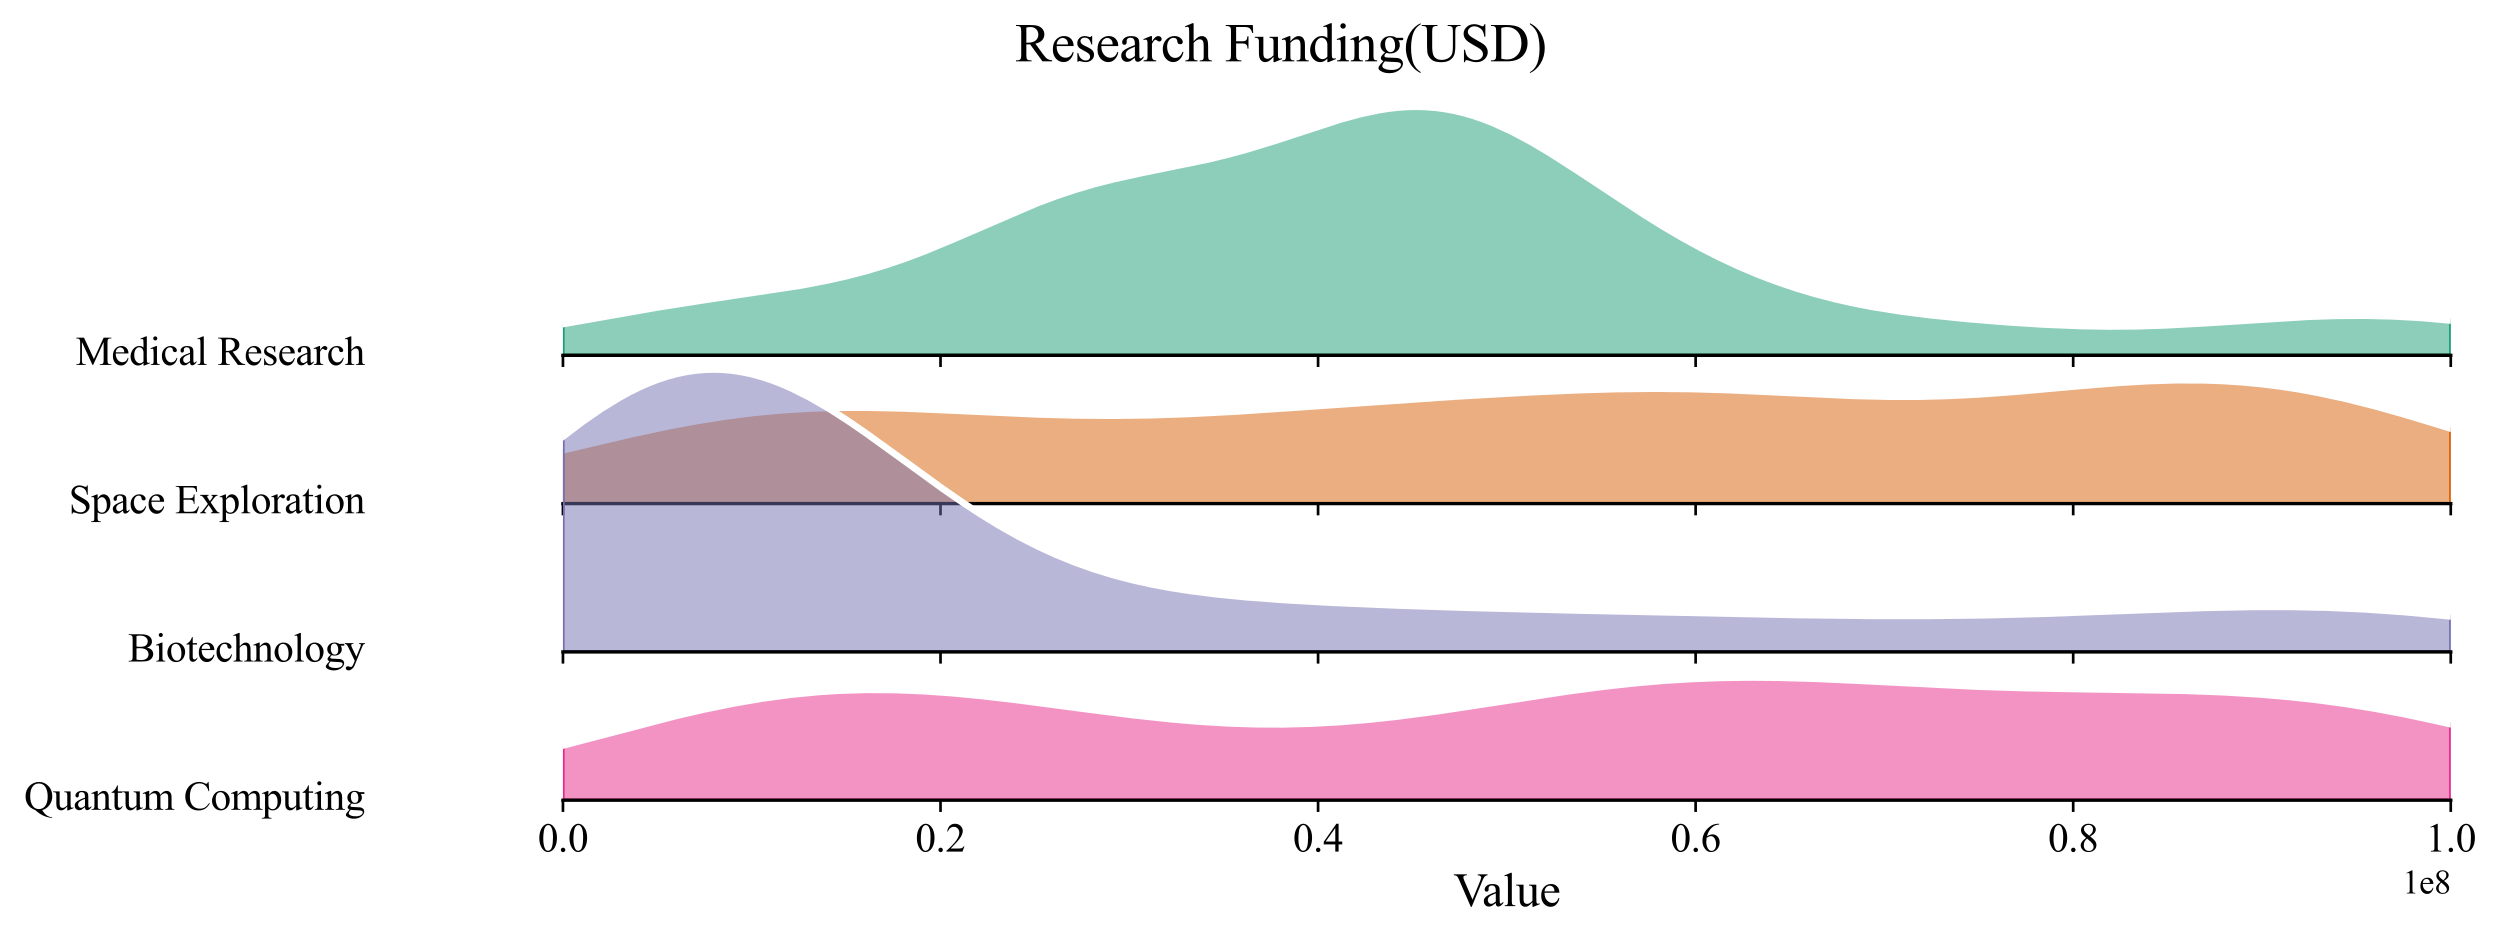 <?xml version="1.0" encoding="utf-8" standalone="no"?>
<!DOCTYPE svg PUBLIC "-//W3C//DTD SVG 1.1//EN"
  "http://www.w3.org/Graphics/SVG/1.1/DTD/svg11.dtd">
<svg xmlns:xlink="http://www.w3.org/1999/xlink" width="746.189pt" height="280.655pt" viewBox="0 0 746.189 280.655" xmlns="http://www.w3.org/2000/svg" version="1.1">
 <defs>
  <style type="text/css">*{stroke-linejoin: round; stroke-linecap: butt}</style>
 </defs>
 <g id="figure_1">
  <g id="patch_1">
   <path d="M 0 280.655 
L 746.189 280.655 
L 746.189 0 
L 0 0 
z
" style="fill: #ffffff"/>
  </g>
  <g id="axes_1">
   <g id="patch_2">
    <path d="M 168.029 106.048 
L 731.489 106.048 
L 731.489 17.52 
L 168.029 17.52 
L 168.029 106.048 
z
" style="fill: none; opacity: 0"/>
   </g>
   <g id="FillBetweenPolyCollection_1">
    <defs>
     <path id="me9f580ada0" d="M 168.029 -183.938 
L 168.029 -174.607 
L 170.861 -174.607 
L 173.692 -174.607 
L 176.524 -174.607 
L 179.355 -174.607 
L 182.187 -174.607 
L 185.018 -174.607 
L 187.85 -174.607 
L 190.681 -174.607 
L 193.513 -174.607 
L 196.344 -174.607 
L 199.175 -174.607 
L 202.007 -174.607 
L 204.838 -174.607 
L 207.67 -174.607 
L 210.501 -174.607 
L 213.333 -174.607 
L 216.164 -174.607 
L 218.996 -174.607 
L 221.827 -174.607 
L 224.659 -174.607 
L 227.49 -174.607 
L 230.322 -174.607 
L 233.153 -174.607 
L 235.984 -174.607 
L 238.816 -174.607 
L 241.647 -174.607 
L 244.479 -174.607 
L 247.31 -174.607 
L 250.142 -174.607 
L 252.973 -174.607 
L 255.805 -174.607 
L 258.636 -174.607 
L 261.468 -174.607 
L 264.299 -174.607 
L 267.13 -174.607 
L 269.962 -174.607 
L 272.793 -174.607 
L 275.625 -174.607 
L 278.456 -174.607 
L 281.288 -174.607 
L 284.119 -174.607 
L 286.951 -174.607 
L 289.782 -174.607 
L 292.614 -174.607 
L 295.445 -174.607 
L 298.276 -174.607 
L 301.108 -174.607 
L 303.939 -174.607 
L 306.771 -174.607 
L 309.602 -174.607 
L 312.434 -174.607 
L 315.265 -174.607 
L 318.097 -174.607 
L 320.928 -174.607 
L 323.76 -174.607 
L 326.591 -174.607 
L 329.422 -174.607 
L 332.254 -174.607 
L 335.085 -174.607 
L 337.917 -174.607 
L 340.748 -174.607 
L 343.58 -174.607 
L 346.411 -174.607 
L 349.243 -174.607 
L 352.074 -174.607 
L 354.906 -174.607 
L 357.737 -174.607 
L 360.568 -174.607 
L 363.4 -174.607 
L 366.231 -174.607 
L 369.063 -174.607 
L 371.894 -174.607 
L 374.726 -174.607 
L 377.557 -174.607 
L 380.389 -174.607 
L 383.22 -174.607 
L 386.052 -174.607 
L 388.883 -174.607 
L 391.714 -174.607 
L 394.546 -174.607 
L 397.377 -174.607 
L 400.209 -174.607 
L 403.04 -174.607 
L 405.872 -174.607 
L 408.703 -174.607 
L 411.535 -174.607 
L 414.366 -174.607 
L 417.198 -174.607 
L 420.029 -174.607 
L 422.86 -174.607 
L 425.692 -174.607 
L 428.523 -174.607 
L 431.355 -174.607 
L 434.186 -174.607 
L 437.018 -174.607 
L 439.849 -174.607 
L 442.681 -174.607 
L 445.512 -174.607 
L 448.344 -174.607 
L 451.175 -174.607 
L 454.006 -174.607 
L 456.838 -174.607 
L 459.669 -174.607 
L 462.501 -174.607 
L 465.332 -174.607 
L 468.164 -174.607 
L 470.995 -174.607 
L 473.827 -174.607 
L 476.658 -174.607 
L 479.49 -174.607 
L 482.321 -174.607 
L 485.152 -174.607 
L 487.984 -174.607 
L 490.815 -174.607 
L 493.647 -174.607 
L 496.478 -174.607 
L 499.31 -174.607 
L 502.141 -174.607 
L 504.973 -174.607 
L 507.804 -174.607 
L 510.636 -174.607 
L 513.467 -174.607 
L 516.298 -174.607 
L 519.13 -174.607 
L 521.961 -174.607 
L 524.793 -174.607 
L 527.624 -174.607 
L 530.456 -174.607 
L 533.287 -174.607 
L 536.119 -174.607 
L 538.95 -174.607 
L 541.782 -174.607 
L 544.613 -174.607 
L 547.444 -174.607 
L 550.276 -174.607 
L 553.107 -174.607 
L 555.939 -174.607 
L 558.77 -174.607 
L 561.602 -174.607 
L 564.433 -174.607 
L 567.265 -174.607 
L 570.096 -174.607 
L 572.928 -174.607 
L 575.759 -174.607 
L 578.59 -174.607 
L 581.422 -174.607 
L 584.253 -174.607 
L 587.085 -174.607 
L 589.916 -174.607 
L 592.748 -174.607 
L 595.579 -174.607 
L 598.411 -174.607 
L 601.242 -174.607 
L 604.074 -174.607 
L 606.905 -174.607 
L 609.736 -174.607 
L 612.568 -174.607 
L 615.399 -174.607 
L 618.231 -174.607 
L 621.062 -174.607 
L 623.894 -174.607 
L 626.725 -174.607 
L 629.557 -174.607 
L 632.388 -174.607 
L 635.22 -174.607 
L 638.051 -174.607 
L 640.882 -174.607 
L 643.714 -174.607 
L 646.545 -174.607 
L 649.377 -174.607 
L 652.208 -174.607 
L 655.04 -174.607 
L 657.871 -174.607 
L 660.703 -174.607 
L 663.534 -174.607 
L 666.366 -174.607 
L 669.197 -174.607 
L 672.028 -174.607 
L 674.86 -174.607 
L 677.691 -174.607 
L 680.523 -174.607 
L 683.354 -174.607 
L 686.186 -174.607 
L 689.017 -174.607 
L 691.849 -174.607 
L 694.68 -174.607 
L 697.512 -174.607 
L 700.343 -174.607 
L 703.174 -174.607 
L 706.006 -174.607 
L 708.837 -174.607 
L 711.669 -174.607 
L 714.5 -174.607 
L 717.332 -174.607 
L 720.163 -174.607 
L 722.995 -174.607 
L 725.826 -174.607 
L 728.658 -174.607 
L 731.489 -174.607 
L 731.489 -185 
L 731.489 -185 
L 728.658 -185.279 
L 725.826 -185.531 
L 722.995 -185.753 
L 720.163 -185.946 
L 717.332 -186.108 
L 714.5 -186.239 
L 711.669 -186.339 
L 708.837 -186.41 
L 706.006 -186.45 
L 703.174 -186.461 
L 700.343 -186.445 
L 697.512 -186.402 
L 694.68 -186.335 
L 691.849 -186.244 
L 689.017 -186.132 
L 686.186 -186.001 
L 683.354 -185.853 
L 680.523 -185.69 
L 677.691 -185.516 
L 674.86 -185.331 
L 672.028 -185.14 
L 669.197 -184.945 
L 666.366 -184.749 
L 663.534 -184.554 
L 660.703 -184.363 
L 657.871 -184.179 
L 655.04 -184.005 
L 652.208 -183.844 
L 649.377 -183.697 
L 646.545 -183.566 
L 643.714 -183.455 
L 640.882 -183.363 
L 638.051 -183.293 
L 635.22 -183.246 
L 632.388 -183.222 
L 629.557 -183.221 
L 626.725 -183.243 
L 623.894 -183.288 
L 621.062 -183.354 
L 618.231 -183.442 
L 615.399 -183.55 
L 612.568 -183.677 
L 609.736 -183.821 
L 606.905 -183.981 
L 604.074 -184.156 
L 601.242 -184.345 
L 598.411 -184.546 
L 595.579 -184.76 
L 592.748 -184.987 
L 589.916 -185.225 
L 587.085 -185.477 
L 584.253 -185.742 
L 581.422 -186.022 
L 578.59 -186.32 
L 575.759 -186.636 
L 572.928 -186.974 
L 570.096 -187.337 
L 567.265 -187.726 
L 564.433 -188.145 
L 561.602 -188.597 
L 558.77 -189.085 
L 555.939 -189.612 
L 553.107 -190.181 
L 550.276 -190.795 
L 547.444 -191.456 
L 544.613 -192.167 
L 541.782 -192.929 
L 538.95 -193.745 
L 536.119 -194.616 
L 533.287 -195.544 
L 530.456 -196.53 
L 527.624 -197.575 
L 524.793 -198.68 
L 521.961 -199.845 
L 519.13 -201.07 
L 516.298 -202.356 
L 513.467 -203.703 
L 510.636 -205.109 
L 507.804 -206.575 
L 504.973 -208.099 
L 502.141 -209.679 
L 499.31 -211.313 
L 496.478 -212.999 
L 493.647 -214.731 
L 490.815 -216.507 
L 487.984 -218.321 
L 485.152 -220.167 
L 482.321 -222.037 
L 479.49 -223.923 
L 476.658 -225.818 
L 473.827 -227.711 
L 470.995 -229.591 
L 468.164 -231.447 
L 465.332 -233.268 
L 462.501 -235.042 
L 459.669 -236.755 
L 456.838 -238.396 
L 454.006 -239.952 
L 451.175 -241.411 
L 448.344 -242.763 
L 445.512 -243.996 
L 442.681 -245.102 
L 439.849 -246.073 
L 437.018 -246.902 
L 434.186 -247.584 
L 431.355 -248.117 
L 428.523 -248.498 
L 425.692 -248.729 
L 422.86 -248.812 
L 420.029 -248.752 
L 417.198 -248.555 
L 414.366 -248.228 
L 411.535 -247.782 
L 408.703 -247.228 
L 405.872 -246.577 
L 403.04 -245.842 
L 400.209 -245.037 
L 397.377 -244.176 
L 394.546 -243.273 
L 391.714 -242.341 
L 388.883 -241.393 
L 386.052 -240.443 
L 383.22 -239.5 
L 380.389 -238.575 
L 377.557 -237.677 
L 374.726 -236.811 
L 371.894 -235.983 
L 369.063 -235.197 
L 366.231 -234.452 
L 363.4 -233.748 
L 360.568 -233.083 
L 357.737 -232.454 
L 354.906 -231.853 
L 352.074 -231.275 
L 349.243 -230.712 
L 346.411 -230.155 
L 343.58 -229.596 
L 340.748 -229.025 
L 337.917 -228.433 
L 335.085 -227.812 
L 332.254 -227.155 
L 329.422 -226.454 
L 326.591 -225.704 
L 323.76 -224.9 
L 320.928 -224.04 
L 318.097 -223.123 
L 315.265 -222.148 
L 312.434 -221.118 
L 309.602 -220.036 
L 306.771 -218.907 
L 303.939 -217.737 
L 301.108 -216.533 
L 298.276 -215.302 
L 295.445 -214.054 
L 292.614 -212.796 
L 289.782 -211.539 
L 286.951 -210.29 
L 284.119 -209.059 
L 281.288 -207.853 
L 278.456 -206.68 
L 275.625 -205.547 
L 272.793 -204.458 
L 269.962 -203.418 
L 267.13 -202.43 
L 264.299 -201.497 
L 261.468 -200.62 
L 258.636 -199.798 
L 255.805 -199.03 
L 252.973 -198.315 
L 250.142 -197.649 
L 247.31 -197.03 
L 244.479 -196.452 
L 241.647 -195.912 
L 238.816 -195.405 
L 235.984 -194.926 
L 233.153 -194.47 
L 230.322 -194.032 
L 227.49 -193.608 
L 224.659 -193.194 
L 221.827 -192.785 
L 218.996 -192.378 
L 216.164 -191.97 
L 213.333 -191.559 
L 210.501 -191.141 
L 207.67 -190.716 
L 204.838 -190.281 
L 202.007 -189.838 
L 199.175 -189.384 
L 196.344 -188.921 
L 193.513 -188.448 
L 190.681 -187.966 
L 187.85 -187.476 
L 185.018 -186.979 
L 182.187 -186.477 
L 179.355 -185.971 
L 176.524 -185.462 
L 173.692 -184.953 
L 170.861 -184.444 
L 168.029 -183.938 
z
" style="stroke: #1b9e77"/>
    </defs>
    <g clip-path="url(#pf6a0c850c9)">
     <use xlink:href="#me9f580ada0" x="0" y="280.655" style="fill: #1b9e77; fill-opacity: 0.5; stroke: #1b9e77"/>
    </g>
   </g>
   <g id="matplotlib.axis_1">
    <g id="xtick_1">
     <g id="line2d_1">
      <defs>
       <path id="m49effeb93b" d="M 0 0 
L 0 3.5 
" style="stroke: #000000; stroke-width: 0.8"/>
      </defs>
      <g>
       <use xlink:href="#m49effeb93b" x="168.029" y="106.048" style="stroke: #000000; stroke-width: 0.8"/>
      </g>
     </g>
    </g>
    <g id="xtick_2">
     <g id="line2d_2">
      <g>
       <use xlink:href="#m49effeb93b" x="280.721" y="106.048" style="stroke: #000000; stroke-width: 0.8"/>
      </g>
     </g>
    </g>
    <g id="xtick_3">
     <g id="line2d_3">
      <g>
       <use xlink:href="#m49effeb93b" x="393.413" y="106.048" style="stroke: #000000; stroke-width: 0.8"/>
      </g>
     </g>
    </g>
    <g id="xtick_4">
     <g id="line2d_4">
      <g>
       <use xlink:href="#m49effeb93b" x="506.105" y="106.048" style="stroke: #000000; stroke-width: 0.8"/>
      </g>
     </g>
    </g>
    <g id="xtick_5">
     <g id="line2d_5">
      <g>
       <use xlink:href="#m49effeb93b" x="618.797" y="106.048" style="stroke: #000000; stroke-width: 0.8"/>
      </g>
     </g>
    </g>
    <g id="xtick_6">
     <g id="line2d_6">
      <g>
       <use xlink:href="#m49effeb93b" x="731.489" y="106.048" style="stroke: #000000; stroke-width: 0.8"/>
      </g>
     </g>
    </g>
   </g>
   <g id="matplotlib.axis_2"/>
   <g id="line2d_7">
    <path d="M 168.029 96.717 
L 196.344 91.735 
L 210.501 89.514 
L 238.816 85.25 
L 247.31 83.626 
L 252.973 82.34 
L 258.636 80.857 
L 264.299 79.158 
L 269.962 77.237 
L 275.625 75.109 
L 284.119 71.596 
L 309.602 60.619 
L 315.265 58.507 
L 320.928 56.615 
L 326.591 54.952 
L 332.254 53.5 
L 340.748 51.631 
L 360.568 47.572 
L 366.231 46.204 
L 371.894 44.672 
L 380.389 42.08 
L 400.209 35.618 
L 405.872 34.079 
L 411.535 32.873 
L 414.366 32.427 
L 417.198 32.101 
L 420.029 31.903 
L 422.86 31.843 
L 425.692 31.926 
L 428.523 32.157 
L 431.355 32.539 
L 434.186 33.071 
L 437.018 33.753 
L 439.849 34.582 
L 442.681 35.553 
L 445.512 36.659 
L 451.175 39.244 
L 456.838 42.259 
L 462.501 45.614 
L 470.995 51.064 
L 490.815 64.148 
L 496.478 67.657 
L 502.141 70.976 
L 507.804 74.08 
L 513.467 76.953 
L 519.13 79.585 
L 524.793 81.976 
L 530.456 84.125 
L 536.119 86.039 
L 541.782 87.726 
L 547.444 89.199 
L 553.107 90.474 
L 558.77 91.571 
L 567.265 92.93 
L 575.759 94.019 
L 587.085 95.179 
L 598.411 96.109 
L 609.736 96.834 
L 621.062 97.301 
L 629.557 97.435 
L 638.051 97.362 
L 646.545 97.089 
L 657.871 96.476 
L 689.017 94.523 
L 697.512 94.253 
L 706.006 94.205 
L 714.5 94.416 
L 722.995 94.902 
L 731.489 95.656 
L 731.489 95.656 
" clip-path="url(#pf6a0c850c9)" style="fill: none; stroke: #ffffff; stroke-width: 2; stroke-linecap: square"/>
   </g>
   <g id="line2d_8">
    <path d="M 168.029 106.048 
L 731.489 106.048 
" style="fill: none; stroke: #000000; stroke-linecap: square"/>
   </g>
   <g id="text_1">
    <g id="patch_3">
     <path d="M 18.609 115.458 
L 112.826 115.458 
L 112.826 96.638 
L 18.609 96.638 
z
" style="fill: #ffffff; opacity: 0.5"/>
    </g>
    <!-- Medical Research -->
    <g transform="translate(22.569 108.931) scale(0.12 -0.12)">
     <defs>
      <path id="TimesNewRomanPSMT-4d" d="M 2619 0 
L 981 3566 
L 981 734 
Q 981 344 1066 247 
Q 1181 116 1431 116 
L 1581 116 
L 1581 0 
L 106 0 
L 106 116 
L 256 116 
Q 525 116 638 278 
Q 706 378 706 734 
L 706 3503 
Q 706 3784 644 3909 
Q 600 4000 483 4061 
Q 366 4122 106 4122 
L 106 4238 
L 1306 4238 
L 2844 922 
L 4356 4238 
L 5556 4238 
L 5556 4122 
L 5409 4122 
Q 5138 4122 5025 3959 
Q 4956 3859 4956 3503 
L 4956 734 
Q 4956 344 5044 247 
Q 5159 116 5409 116 
L 5556 116 
L 5556 0 
L 3756 0 
L 3756 116 
L 3906 116 
Q 4178 116 4288 278 
Q 4356 378 4356 734 
L 4356 3566 
L 2722 0 
L 2619 0 
z
" transform="scale(0.016)"/>
      <path id="TimesNewRomanPSMT-65" d="M 681 1784 
Q 678 1147 991 784 
Q 1303 422 1725 422 
Q 2006 422 2214 576 
Q 2422 731 2563 1106 
L 2659 1044 
Q 2594 616 2278 264 
Q 1963 -88 1488 -88 
Q 972 -88 605 314 
Q 238 716 238 1394 
Q 238 2128 614 2539 
Q 991 2950 1559 2950 
Q 2041 2950 2350 2633 
Q 2659 2316 2659 1784 
L 681 1784 
z
M 681 1966 
L 2006 1966 
Q 1991 2241 1941 2353 
Q 1863 2528 1708 2628 
Q 1553 2728 1384 2728 
Q 1125 2728 920 2526 
Q 716 2325 681 1966 
z
" transform="scale(0.016)"/>
      <path id="TimesNewRomanPSMT-64" d="M 2222 322 
Q 2013 103 1813 7 
Q 1613 -88 1381 -88 
Q 913 -88 563 304 
Q 213 697 213 1313 
Q 213 1928 600 2439 
Q 988 2950 1597 2950 
Q 1975 2950 2222 2709 
L 2222 3238 
Q 2222 3728 2198 3840 
Q 2175 3953 2125 3993 
Q 2075 4034 2000 4034 
Q 1919 4034 1784 3984 
L 1744 4094 
L 2597 4444 
L 2738 4444 
L 2738 1134 
Q 2738 631 2761 520 
Q 2784 409 2836 365 
Q 2888 322 2956 322 
Q 3041 322 3181 375 
L 3216 266 
L 2366 -88 
L 2222 -88 
L 2222 322 
z
M 2222 541 
L 2222 2016 
Q 2203 2228 2109 2403 
Q 2016 2578 1861 2667 
Q 1706 2756 1559 2756 
Q 1284 2756 1069 2509 
Q 784 2184 784 1559 
Q 784 928 1059 592 
Q 1334 256 1672 256 
Q 1956 256 2222 541 
z
" transform="scale(0.016)"/>
      <path id="TimesNewRomanPSMT-69" d="M 928 4444 
Q 1059 4444 1151 4351 
Q 1244 4259 1244 4128 
Q 1244 3997 1151 3903 
Q 1059 3809 928 3809 
Q 797 3809 703 3903 
Q 609 3997 609 4128 
Q 609 4259 701 4351 
Q 794 4444 928 4444 
z
M 1188 2947 
L 1188 647 
Q 1188 378 1227 289 
Q 1266 200 1342 156 
Q 1419 113 1622 113 
L 1622 0 
L 231 0 
L 231 113 
Q 441 113 512 153 
Q 584 194 626 287 
Q 669 381 669 647 
L 669 1750 
Q 669 2216 641 2353 
Q 619 2453 572 2492 
Q 525 2531 444 2531 
Q 356 2531 231 2484 
L 188 2597 
L 1050 2947 
L 1188 2947 
z
" transform="scale(0.016)"/>
      <path id="TimesNewRomanPSMT-63" d="M 2631 1088 
Q 2516 522 2178 217 
Q 1841 -88 1431 -88 
Q 944 -88 581 321 
Q 219 731 219 1428 
Q 219 2103 620 2525 
Q 1022 2947 1584 2947 
Q 2006 2947 2278 2723 
Q 2550 2500 2550 2259 
Q 2550 2141 2473 2067 
Q 2397 1994 2259 1994 
Q 2075 1994 1981 2113 
Q 1928 2178 1911 2362 
Q 1894 2547 1784 2644 
Q 1675 2738 1481 2738 
Q 1169 2738 978 2506 
Q 725 2200 725 1697 
Q 725 1184 976 792 
Q 1228 400 1656 400 
Q 1963 400 2206 609 
Q 2378 753 2541 1131 
L 2631 1088 
z
" transform="scale(0.016)"/>
      <path id="TimesNewRomanPSMT-61" d="M 1822 413 
Q 1381 72 1269 19 
Q 1100 -59 909 -59 
Q 613 -59 420 144 
Q 228 347 228 678 
Q 228 888 322 1041 
Q 450 1253 767 1440 
Q 1084 1628 1822 1897 
L 1822 2009 
Q 1822 2438 1686 2597 
Q 1550 2756 1291 2756 
Q 1094 2756 978 2650 
Q 859 2544 859 2406 
L 866 2225 
Q 866 2081 792 2003 
Q 719 1925 600 1925 
Q 484 1925 411 2006 
Q 338 2088 338 2228 
Q 338 2497 613 2722 
Q 888 2947 1384 2947 
Q 1766 2947 2009 2819 
Q 2194 2722 2281 2516 
Q 2338 2381 2338 1966 
L 2338 994 
Q 2338 584 2353 492 
Q 2369 400 2405 369 
Q 2441 338 2488 338 
Q 2538 338 2575 359 
Q 2641 400 2828 588 
L 2828 413 
Q 2478 -56 2159 -56 
Q 2006 -56 1915 50 
Q 1825 156 1822 413 
z
M 1822 616 
L 1822 1706 
Q 1350 1519 1213 1441 
Q 966 1303 859 1153 
Q 753 1003 753 825 
Q 753 600 887 451 
Q 1022 303 1197 303 
Q 1434 303 1822 616 
z
" transform="scale(0.016)"/>
      <path id="TimesNewRomanPSMT-6c" d="M 1184 4444 
L 1184 647 
Q 1184 378 1223 290 
Q 1263 203 1344 158 
Q 1425 113 1647 113 
L 1647 0 
L 244 0 
L 244 113 
Q 441 113 512 153 
Q 584 194 625 287 
Q 666 381 666 647 
L 666 3247 
Q 666 3731 644 3842 
Q 622 3953 573 3993 
Q 525 4034 450 4034 
Q 369 4034 244 3984 
L 191 4094 
L 1044 4444 
L 1184 4444 
z
" transform="scale(0.016)"/>
      <path id="TimesNewRomanPSMT-20" transform="scale(0.016)"/>
      <path id="TimesNewRomanPSMT-52" d="M 4325 0 
L 3194 0 
L 1759 1981 
Q 1600 1975 1500 1975 
Q 1459 1975 1412 1976 
Q 1366 1978 1316 1981 
L 1316 750 
Q 1316 350 1403 253 
Q 1522 116 1759 116 
L 1925 116 
L 1925 0 
L 109 0 
L 109 116 
L 269 116 
Q 538 116 653 291 
Q 719 388 719 750 
L 719 3488 
Q 719 3888 631 3984 
Q 509 4122 269 4122 
L 109 4122 
L 109 4238 
L 1653 4238 
Q 2328 4238 2648 4139 
Q 2969 4041 3192 3777 
Q 3416 3513 3416 3147 
Q 3416 2756 3161 2468 
Q 2906 2181 2372 2063 
L 3247 847 
Q 3547 428 3762 290 
Q 3978 153 4325 116 
L 4325 0 
z
M 1316 2178 
Q 1375 2178 1419 2176 
Q 1463 2175 1491 2175 
Q 2097 2175 2405 2437 
Q 2713 2700 2713 3106 
Q 2713 3503 2464 3751 
Q 2216 4000 1806 4000 
Q 1625 4000 1316 3941 
L 1316 2178 
z
" transform="scale(0.016)"/>
      <path id="TimesNewRomanPSMT-73" d="M 2050 2947 
L 2050 1972 
L 1947 1972 
Q 1828 2431 1642 2597 
Q 1456 2763 1169 2763 
Q 950 2763 815 2647 
Q 681 2531 681 2391 
Q 681 2216 781 2091 
Q 878 1963 1175 1819 
L 1631 1597 
Q 2266 1288 2266 781 
Q 2266 391 1970 151 
Q 1675 -88 1309 -88 
Q 1047 -88 709 6 
Q 606 38 541 38 
Q 469 38 428 -44 
L 325 -44 
L 325 978 
L 428 978 
Q 516 541 762 319 
Q 1009 97 1316 97 
Q 1531 97 1667 223 
Q 1803 350 1803 528 
Q 1803 744 1651 891 
Q 1500 1038 1047 1263 
Q 594 1488 453 1669 
Q 313 1847 313 2119 
Q 313 2472 555 2709 
Q 797 2947 1181 2947 
Q 1350 2947 1591 2875 
Q 1750 2828 1803 2828 
Q 1853 2828 1881 2850 
Q 1909 2872 1947 2947 
L 2050 2947 
z
" transform="scale(0.016)"/>
      <path id="TimesNewRomanPSMT-72" d="M 1038 2947 
L 1038 2303 
Q 1397 2947 1775 2947 
Q 1947 2947 2059 2842 
Q 2172 2738 2172 2600 
Q 2172 2478 2090 2393 
Q 2009 2309 1897 2309 
Q 1788 2309 1652 2417 
Q 1516 2525 1450 2525 
Q 1394 2525 1328 2463 
Q 1188 2334 1038 2041 
L 1038 669 
Q 1038 431 1097 309 
Q 1138 225 1241 169 
Q 1344 113 1538 113 
L 1538 0 
L 72 0 
L 72 113 
Q 291 113 397 181 
Q 475 231 506 341 
Q 522 394 522 644 
L 522 1753 
Q 522 2253 501 2348 
Q 481 2444 426 2487 
Q 372 2531 291 2531 
Q 194 2531 72 2484 
L 41 2597 
L 906 2947 
L 1038 2947 
z
" transform="scale(0.016)"/>
      <path id="TimesNewRomanPSMT-68" d="M 1041 4444 
L 1041 2350 
Q 1388 2731 1591 2839 
Q 1794 2947 1997 2947 
Q 2241 2947 2416 2812 
Q 2591 2678 2675 2391 
Q 2734 2191 2734 1659 
L 2734 647 
Q 2734 375 2778 275 
Q 2809 200 2884 156 
Q 2959 113 3159 113 
L 3159 0 
L 1753 0 
L 1753 113 
L 1819 113 
Q 2019 113 2097 173 
Q 2175 234 2206 353 
Q 2216 403 2216 647 
L 2216 1659 
Q 2216 2128 2167 2275 
Q 2119 2422 2012 2495 
Q 1906 2569 1756 2569 
Q 1603 2569 1437 2487 
Q 1272 2406 1041 2159 
L 1041 647 
Q 1041 353 1073 281 
Q 1106 209 1195 161 
Q 1284 113 1503 113 
L 1503 0 
L 84 0 
L 84 113 
Q 275 113 384 172 
Q 447 203 484 290 
Q 522 378 522 647 
L 522 3238 
Q 522 3728 498 3840 
Q 475 3953 426 3993 
Q 378 4034 297 4034 
Q 231 4034 84 3984 
L 41 4094 
L 897 4444 
L 1041 4444 
z
" transform="scale(0.016)"/>
     </defs>
     <use xlink:href="#TimesNewRomanPSMT-4d"/>
     <use xlink:href="#TimesNewRomanPSMT-65" transform="translate(88.916 0)"/>
     <use xlink:href="#TimesNewRomanPSMT-64" transform="translate(133.301 0)"/>
     <use xlink:href="#TimesNewRomanPSMT-69" transform="translate(183.301 0)"/>
     <use xlink:href="#TimesNewRomanPSMT-63" transform="translate(211.084 0)"/>
     <use xlink:href="#TimesNewRomanPSMT-61" transform="translate(255.469 0)"/>
     <use xlink:href="#TimesNewRomanPSMT-6c" transform="translate(299.854 0)"/>
     <use xlink:href="#TimesNewRomanPSMT-20" transform="translate(327.637 0)"/>
     <use xlink:href="#TimesNewRomanPSMT-52" transform="translate(352.637 0)"/>
     <use xlink:href="#TimesNewRomanPSMT-65" transform="translate(419.336 0)"/>
     <use xlink:href="#TimesNewRomanPSMT-73" transform="translate(463.721 0)"/>
     <use xlink:href="#TimesNewRomanPSMT-65" transform="translate(502.637 0)"/>
     <use xlink:href="#TimesNewRomanPSMT-61" transform="translate(547.021 0)"/>
     <use xlink:href="#TimesNewRomanPSMT-72" transform="translate(591.406 0)"/>
     <use xlink:href="#TimesNewRomanPSMT-63" transform="translate(624.707 0)"/>
     <use xlink:href="#TimesNewRomanPSMT-68" transform="translate(669.092 0)"/>
    </g>
   </g>
  </g>
  <g id="axes_2">
   <g id="patch_4">
    <path d="M 168.029 150.312 
L 731.489 150.312 
L 731.489 61.784 
L 168.029 61.784 
L 168.029 150.312 
z
" style="fill: none; opacity: 0"/>
   </g>
   <g id="FillBetweenPolyCollection_2">
    <defs>
     <path id="m4dc9b6d9ab" d="M 168.029 -146.27 
L 168.029 -130.343 
L 170.861 -130.343 
L 173.692 -130.343 
L 176.524 -130.343 
L 179.355 -130.343 
L 182.187 -130.343 
L 185.018 -130.343 
L 187.85 -130.343 
L 190.681 -130.343 
L 193.513 -130.343 
L 196.344 -130.343 
L 199.175 -130.343 
L 202.007 -130.343 
L 204.838 -130.343 
L 207.67 -130.343 
L 210.501 -130.343 
L 213.333 -130.343 
L 216.164 -130.343 
L 218.996 -130.343 
L 221.827 -130.343 
L 224.659 -130.343 
L 227.49 -130.343 
L 230.322 -130.343 
L 233.153 -130.343 
L 235.984 -130.343 
L 238.816 -130.343 
L 241.647 -130.343 
L 244.479 -130.343 
L 247.31 -130.343 
L 250.142 -130.343 
L 252.973 -130.343 
L 255.805 -130.343 
L 258.636 -130.343 
L 261.468 -130.343 
L 264.299 -130.343 
L 267.13 -130.343 
L 269.962 -130.343 
L 272.793 -130.343 
L 275.625 -130.343 
L 278.456 -130.343 
L 281.288 -130.343 
L 284.119 -130.343 
L 286.951 -130.343 
L 289.782 -130.343 
L 292.614 -130.343 
L 295.445 -130.343 
L 298.276 -130.343 
L 301.108 -130.343 
L 303.939 -130.343 
L 306.771 -130.343 
L 309.602 -130.343 
L 312.434 -130.343 
L 315.265 -130.343 
L 318.097 -130.343 
L 320.928 -130.343 
L 323.76 -130.343 
L 326.591 -130.343 
L 329.422 -130.343 
L 332.254 -130.343 
L 335.085 -130.343 
L 337.917 -130.343 
L 340.748 -130.343 
L 343.58 -130.343 
L 346.411 -130.343 
L 349.243 -130.343 
L 352.074 -130.343 
L 354.906 -130.343 
L 357.737 -130.343 
L 360.568 -130.343 
L 363.4 -130.343 
L 366.231 -130.343 
L 369.063 -130.343 
L 371.894 -130.343 
L 374.726 -130.343 
L 377.557 -130.343 
L 380.389 -130.343 
L 383.22 -130.343 
L 386.052 -130.343 
L 388.883 -130.343 
L 391.714 -130.343 
L 394.546 -130.343 
L 397.377 -130.343 
L 400.209 -130.343 
L 403.04 -130.343 
L 405.872 -130.343 
L 408.703 -130.343 
L 411.535 -130.343 
L 414.366 -130.343 
L 417.198 -130.343 
L 420.029 -130.343 
L 422.86 -130.343 
L 425.692 -130.343 
L 428.523 -130.343 
L 431.355 -130.343 
L 434.186 -130.343 
L 437.018 -130.343 
L 439.849 -130.343 
L 442.681 -130.343 
L 445.512 -130.343 
L 448.344 -130.343 
L 451.175 -130.343 
L 454.006 -130.343 
L 456.838 -130.343 
L 459.669 -130.343 
L 462.501 -130.343 
L 465.332 -130.343 
L 468.164 -130.343 
L 470.995 -130.343 
L 473.827 -130.343 
L 476.658 -130.343 
L 479.49 -130.343 
L 482.321 -130.343 
L 485.152 -130.343 
L 487.984 -130.343 
L 490.815 -130.343 
L 493.647 -130.343 
L 496.478 -130.343 
L 499.31 -130.343 
L 502.141 -130.343 
L 504.973 -130.343 
L 507.804 -130.343 
L 510.636 -130.343 
L 513.467 -130.343 
L 516.298 -130.343 
L 519.13 -130.343 
L 521.961 -130.343 
L 524.793 -130.343 
L 527.624 -130.343 
L 530.456 -130.343 
L 533.287 -130.343 
L 536.119 -130.343 
L 538.95 -130.343 
L 541.782 -130.343 
L 544.613 -130.343 
L 547.444 -130.343 
L 550.276 -130.343 
L 553.107 -130.343 
L 555.939 -130.343 
L 558.77 -130.343 
L 561.602 -130.343 
L 564.433 -130.343 
L 567.265 -130.343 
L 570.096 -130.343 
L 572.928 -130.343 
L 575.759 -130.343 
L 578.59 -130.343 
L 581.422 -130.343 
L 584.253 -130.343 
L 587.085 -130.343 
L 589.916 -130.343 
L 592.748 -130.343 
L 595.579 -130.343 
L 598.411 -130.343 
L 601.242 -130.343 
L 604.074 -130.343 
L 606.905 -130.343 
L 609.736 -130.343 
L 612.568 -130.343 
L 615.399 -130.343 
L 618.231 -130.343 
L 621.062 -130.343 
L 623.894 -130.343 
L 626.725 -130.343 
L 629.557 -130.343 
L 632.388 -130.343 
L 635.22 -130.343 
L 638.051 -130.343 
L 640.882 -130.343 
L 643.714 -130.343 
L 646.545 -130.343 
L 649.377 -130.343 
L 652.208 -130.343 
L 655.04 -130.343 
L 657.871 -130.343 
L 660.703 -130.343 
L 663.534 -130.343 
L 666.366 -130.343 
L 669.197 -130.343 
L 672.028 -130.343 
L 674.86 -130.343 
L 677.691 -130.343 
L 680.523 -130.343 
L 683.354 -130.343 
L 686.186 -130.343 
L 689.017 -130.343 
L 691.849 -130.343 
L 694.68 -130.343 
L 697.512 -130.343 
L 700.343 -130.343 
L 703.174 -130.343 
L 706.006 -130.343 
L 708.837 -130.343 
L 711.669 -130.343 
L 714.5 -130.343 
L 717.332 -130.343 
L 720.163 -130.343 
L 722.995 -130.343 
L 725.826 -130.343 
L 728.658 -130.343 
L 731.489 -130.343 
L 731.489 -152.74 
L 731.489 -152.74 
L 728.658 -153.625 
L 725.826 -154.503 
L 722.995 -155.369 
L 720.163 -156.223 
L 717.332 -157.059 
L 714.5 -157.877 
L 711.669 -158.673 
L 708.837 -159.444 
L 706.006 -160.189 
L 703.174 -160.904 
L 700.343 -161.588 
L 697.512 -162.238 
L 694.68 -162.852 
L 691.849 -163.429 
L 689.017 -163.968 
L 686.186 -164.467 
L 683.354 -164.925 
L 680.523 -165.342 
L 677.691 -165.716 
L 674.86 -166.048 
L 672.028 -166.337 
L 669.197 -166.583 
L 666.366 -166.787 
L 663.534 -166.95 
L 660.703 -167.072 
L 657.871 -167.155 
L 655.04 -167.199 
L 652.208 -167.207 
L 649.377 -167.18 
L 646.545 -167.119 
L 643.714 -167.028 
L 640.882 -166.908 
L 638.051 -166.761 
L 635.22 -166.591 
L 632.388 -166.399 
L 629.557 -166.19 
L 626.725 -165.964 
L 623.894 -165.726 
L 621.062 -165.479 
L 618.231 -165.224 
L 615.399 -164.966 
L 612.568 -164.706 
L 609.736 -164.449 
L 606.905 -164.195 
L 604.074 -163.949 
L 601.242 -163.713 
L 598.411 -163.488 
L 595.579 -163.277 
L 592.748 -163.082 
L 589.916 -162.905 
L 587.085 -162.747 
L 584.253 -162.609 
L 581.422 -162.493 
L 578.59 -162.398 
L 575.759 -162.326 
L 572.928 -162.277 
L 570.096 -162.249 
L 567.265 -162.244 
L 564.433 -162.26 
L 561.602 -162.296 
L 558.77 -162.351 
L 555.939 -162.423 
L 553.107 -162.512 
L 550.276 -162.616 
L 547.444 -162.731 
L 544.613 -162.857 
L 541.782 -162.991 
L 538.95 -163.132 
L 536.119 -163.276 
L 533.287 -163.422 
L 530.456 -163.567 
L 527.624 -163.71 
L 524.793 -163.848 
L 521.961 -163.98 
L 519.13 -164.104 
L 516.298 -164.218 
L 513.467 -164.321 
L 510.636 -164.412 
L 507.804 -164.49 
L 504.973 -164.554 
L 502.141 -164.604 
L 499.31 -164.638 
L 496.478 -164.658 
L 493.647 -164.662 
L 490.815 -164.652 
L 487.984 -164.627 
L 485.152 -164.587 
L 482.321 -164.535 
L 479.49 -164.47 
L 476.658 -164.392 
L 473.827 -164.304 
L 470.995 -164.205 
L 468.164 -164.096 
L 465.332 -163.979 
L 462.501 -163.853 
L 459.669 -163.721 
L 456.838 -163.582 
L 454.006 -163.437 
L 451.175 -163.286 
L 448.344 -163.131 
L 445.512 -162.972 
L 442.681 -162.809 
L 439.849 -162.641 
L 437.018 -162.471 
L 434.186 -162.297 
L 431.355 -162.12 
L 428.523 -161.939 
L 425.692 -161.756 
L 422.86 -161.57 
L 420.029 -161.381 
L 417.198 -161.189 
L 414.366 -160.995 
L 411.535 -160.798 
L 408.703 -160.598 
L 405.872 -160.397 
L 403.04 -160.194 
L 400.209 -159.99 
L 397.377 -159.785 
L 394.546 -159.58 
L 391.714 -159.375 
L 388.883 -159.172 
L 386.052 -158.97 
L 383.22 -158.77 
L 380.389 -158.574 
L 377.557 -158.383 
L 374.726 -158.196 
L 371.894 -158.016 
L 369.063 -157.843 
L 366.231 -157.677 
L 363.4 -157.521 
L 360.568 -157.374 
L 357.737 -157.237 
L 354.906 -157.112 
L 352.074 -156.999 
L 349.243 -156.899 
L 346.411 -156.812 
L 343.58 -156.739 
L 340.748 -156.68 
L 337.917 -156.635 
L 335.085 -156.605 
L 332.254 -156.591 
L 329.422 -156.591 
L 326.591 -156.605 
L 323.76 -156.635 
L 320.928 -156.678 
L 318.097 -156.736 
L 315.265 -156.806 
L 312.434 -156.888 
L 309.602 -156.982 
L 306.771 -157.087 
L 303.939 -157.201 
L 301.108 -157.323 
L 298.276 -157.452 
L 295.445 -157.586 
L 292.614 -157.724 
L 289.782 -157.864 
L 286.951 -158.004 
L 284.119 -158.143 
L 281.288 -158.279 
L 278.456 -158.409 
L 275.625 -158.533 
L 272.793 -158.646 
L 269.962 -158.749 
L 267.13 -158.837 
L 264.299 -158.911 
L 261.468 -158.967 
L 258.636 -159.004 
L 255.805 -159.02 
L 252.973 -159.012 
L 250.142 -158.981 
L 247.31 -158.923 
L 244.479 -158.838 
L 241.647 -158.725 
L 238.816 -158.581 
L 235.984 -158.408 
L 233.153 -158.203 
L 230.322 -157.967 
L 227.49 -157.699 
L 224.659 -157.399 
L 221.827 -157.067 
L 218.996 -156.704 
L 216.164 -156.31 
L 213.333 -155.886 
L 210.501 -155.434 
L 207.67 -154.953 
L 204.838 -154.446 
L 202.007 -153.914 
L 199.175 -153.359 
L 196.344 -152.781 
L 193.513 -152.185 
L 190.681 -151.57 
L 187.85 -150.94 
L 185.018 -150.296 
L 182.187 -149.641 
L 179.355 -148.976 
L 176.524 -148.305 
L 173.692 -147.628 
L 170.861 -146.949 
L 168.029 -146.27 
z
" style="stroke: #d95f02"/>
    </defs>
    <g clip-path="url(#pbc2994c7fa)">
     <use xlink:href="#m4dc9b6d9ab" x="0" y="280.655" style="fill: #d95f02; fill-opacity: 0.5; stroke: #d95f02"/>
    </g>
   </g>
   <g id="matplotlib.axis_3">
    <g id="xtick_7">
     <g id="line2d_9">
      <g>
       <use xlink:href="#m49effeb93b" x="168.029" y="150.312" style="stroke: #000000; stroke-width: 0.8"/>
      </g>
     </g>
    </g>
    <g id="xtick_8">
     <g id="line2d_10">
      <g>
       <use xlink:href="#m49effeb93b" x="280.721" y="150.312" style="stroke: #000000; stroke-width: 0.8"/>
      </g>
     </g>
    </g>
    <g id="xtick_9">
     <g id="line2d_11">
      <g>
       <use xlink:href="#m49effeb93b" x="393.413" y="150.312" style="stroke: #000000; stroke-width: 0.8"/>
      </g>
     </g>
    </g>
    <g id="xtick_10">
     <g id="line2d_12">
      <g>
       <use xlink:href="#m49effeb93b" x="506.105" y="150.312" style="stroke: #000000; stroke-width: 0.8"/>
      </g>
     </g>
    </g>
    <g id="xtick_11">
     <g id="line2d_13">
      <g>
       <use xlink:href="#m49effeb93b" x="618.797" y="150.312" style="stroke: #000000; stroke-width: 0.8"/>
      </g>
     </g>
    </g>
    <g id="xtick_12">
     <g id="line2d_14">
      <g>
       <use xlink:href="#m49effeb93b" x="731.489" y="150.312" style="stroke: #000000; stroke-width: 0.8"/>
      </g>
     </g>
    </g>
   </g>
   <g id="matplotlib.axis_4"/>
   <g id="line2d_15">
    <path d="M 168.029 134.385 
L 187.85 129.716 
L 199.175 127.297 
L 207.67 125.702 
L 216.164 124.345 
L 224.659 123.257 
L 233.153 122.452 
L 241.647 121.931 
L 250.142 121.674 
L 258.636 121.651 
L 269.962 121.907 
L 284.119 122.512 
L 309.602 123.673 
L 320.928 123.977 
L 332.254 124.065 
L 343.58 123.917 
L 354.906 123.543 
L 369.063 122.813 
L 386.052 121.686 
L 434.186 118.358 
L 456.838 117.074 
L 470.995 116.451 
L 482.321 116.12 
L 493.647 115.993 
L 504.973 116.101 
L 516.298 116.437 
L 530.456 117.088 
L 553.107 118.143 
L 564.433 118.396 
L 572.928 118.379 
L 581.422 118.162 
L 589.916 117.75 
L 601.242 116.943 
L 621.062 115.177 
L 632.388 114.256 
L 640.882 113.748 
L 649.377 113.476 
L 657.871 113.5 
L 663.534 113.705 
L 669.197 114.072 
L 674.86 114.608 
L 680.523 115.313 
L 686.186 116.188 
L 691.849 117.226 
L 700.343 119.068 
L 708.837 121.211 
L 717.332 123.596 
L 728.658 127.03 
L 731.489 127.915 
L 731.489 127.915 
" clip-path="url(#pbc2994c7fa)" style="fill: none; stroke: #ffffff; stroke-width: 2; stroke-linecap: square"/>
   </g>
   <g id="line2d_16">
    <path d="M 168.029 150.312 
L 731.489 150.312 
" style="fill: none; stroke: #000000; stroke-linecap: square"/>
   </g>
   <g id="text_2">
    <g id="patch_5">
     <path d="M 16.599 159.722 
L 112.826 159.722 
L 112.826 140.902 
L 16.599 140.902 
z
" style="fill: #ffffff; opacity: 0.5"/>
    </g>
    <!-- Space Exploration -->
    <g transform="translate(20.559 153.195) scale(0.12 -0.12)">
     <defs>
      <path id="TimesNewRomanPSMT-53" d="M 2934 4334 
L 2934 2869 
L 2819 2869 
Q 2763 3291 2617 3541 
Q 2472 3791 2203 3937 
Q 1934 4084 1647 4084 
Q 1322 4084 1109 3886 
Q 897 3688 897 3434 
Q 897 3241 1031 3081 
Q 1225 2847 1953 2456 
Q 2547 2138 2764 1967 
Q 2981 1797 3098 1565 
Q 3216 1334 3216 1081 
Q 3216 600 2842 251 
Q 2469 -97 1881 -97 
Q 1697 -97 1534 -69 
Q 1438 -53 1133 45 
Q 828 144 747 144 
Q 669 144 623 97 
Q 578 50 556 -97 
L 441 -97 
L 441 1356 
L 556 1356 
Q 638 900 775 673 
Q 913 447 1195 297 
Q 1478 147 1816 147 
Q 2206 147 2432 353 
Q 2659 559 2659 841 
Q 2659 997 2573 1156 
Q 2488 1316 2306 1453 
Q 2184 1547 1640 1851 
Q 1097 2156 867 2337 
Q 638 2519 519 2737 
Q 400 2956 400 3219 
Q 400 3675 750 4004 
Q 1100 4334 1641 4334 
Q 1978 4334 2356 4169 
Q 2531 4091 2603 4091 
Q 2684 4091 2736 4139 
Q 2788 4188 2819 4334 
L 2934 4334 
z
" transform="scale(0.016)"/>
      <path id="TimesNewRomanPSMT-70" d="M -6 2578 
L 875 2934 
L 994 2934 
L 994 2266 
Q 1216 2644 1439 2795 
Q 1663 2947 1909 2947 
Q 2341 2947 2628 2609 
Q 2981 2197 2981 1534 
Q 2981 794 2556 309 
Q 2206 -88 1675 -88 
Q 1444 -88 1275 -22 
Q 1150 25 994 166 
L 994 -706 
Q 994 -1000 1030 -1079 
Q 1066 -1159 1155 -1206 
Q 1244 -1253 1478 -1253 
L 1478 -1369 
L -22 -1369 
L -22 -1253 
L 56 -1253 
Q 228 -1256 350 -1188 
Q 409 -1153 442 -1076 
Q 475 -1000 475 -688 
L 475 2019 
Q 475 2297 450 2372 
Q 425 2447 370 2484 
Q 316 2522 222 2522 
Q 147 2522 31 2478 
L -6 2578 
z
M 994 2081 
L 994 1013 
Q 994 666 1022 556 
Q 1066 375 1236 237 
Q 1406 100 1666 100 
Q 1978 100 2172 344 
Q 2425 663 2425 1241 
Q 2425 1897 2138 2250 
Q 1938 2494 1663 2494 
Q 1513 2494 1366 2419 
Q 1253 2363 994 2081 
z
" transform="scale(0.016)"/>
      <path id="TimesNewRomanPSMT-45" d="M 1338 4006 
L 1338 2331 
L 2269 2331 
Q 2631 2331 2753 2441 
Q 2916 2584 2934 2947 
L 3050 2947 
L 3050 1472 
L 2934 1472 
Q 2891 1781 2847 1869 
Q 2791 1978 2662 2040 
Q 2534 2103 2269 2103 
L 1338 2103 
L 1338 706 
Q 1338 425 1363 364 
Q 1388 303 1450 267 
Q 1513 231 1688 231 
L 2406 231 
Q 2766 231 2928 281 
Q 3091 331 3241 478 
Q 3434 672 3638 1063 
L 3763 1063 
L 3397 0 
L 131 0 
L 131 116 
L 281 116 
Q 431 116 566 188 
Q 666 238 702 338 
Q 738 438 738 747 
L 738 3500 
Q 738 3903 656 3997 
Q 544 4122 281 4122 
L 131 4122 
L 131 4238 
L 3397 4238 
L 3444 3309 
L 3322 3309 
Q 3256 3644 3176 3769 
Q 3097 3894 2941 3959 
Q 2816 4006 2500 4006 
L 1338 4006 
z
" transform="scale(0.016)"/>
      <path id="TimesNewRomanPSMT-78" d="M 84 2863 
L 1431 2863 
L 1431 2747 
Q 1303 2747 1251 2703 
Q 1200 2659 1200 2588 
Q 1200 2513 1309 2356 
Q 1344 2306 1413 2200 
L 1616 1875 
L 1850 2200 
Q 2075 2509 2075 2591 
Q 2075 2656 2022 2701 
Q 1969 2747 1850 2747 
L 1850 2863 
L 2819 2863 
L 2819 2747 
Q 2666 2738 2553 2663 
Q 2400 2556 2134 2200 
L 1744 1678 
L 2456 653 
Q 2719 275 2831 198 
Q 2944 122 3122 113 
L 3122 0 
L 1772 0 
L 1772 113 
Q 1913 113 1991 175 
Q 2050 219 2050 291 
Q 2050 363 1850 653 
L 1431 1266 
L 972 653 
Q 759 369 759 316 
Q 759 241 829 180 
Q 900 119 1041 113 
L 1041 0 
L 106 0 
L 106 113 
Q 219 128 303 191 
Q 422 281 703 653 
L 1303 1450 
L 759 2238 
Q 528 2575 401 2661 
Q 275 2747 84 2747 
L 84 2863 
z
" transform="scale(0.016)"/>
      <path id="TimesNewRomanPSMT-6f" d="M 1600 2947 
Q 2250 2947 2644 2453 
Q 2978 2031 2978 1484 
Q 2978 1100 2793 706 
Q 2609 313 2286 112 
Q 1963 -88 1566 -88 
Q 919 -88 538 428 
Q 216 863 216 1403 
Q 216 1797 411 2186 
Q 606 2575 925 2761 
Q 1244 2947 1600 2947 
z
M 1503 2744 
Q 1338 2744 1170 2645 
Q 1003 2547 900 2300 
Q 797 2053 797 1666 
Q 797 1041 1045 587 
Q 1294 134 1700 134 
Q 2003 134 2200 384 
Q 2397 634 2397 1244 
Q 2397 2006 2069 2444 
Q 1847 2744 1503 2744 
z
" transform="scale(0.016)"/>
      <path id="TimesNewRomanPSMT-74" d="M 1031 3803 
L 1031 2863 
L 1700 2863 
L 1700 2644 
L 1031 2644 
L 1031 788 
Q 1031 509 1111 412 
Q 1191 316 1316 316 
Q 1419 316 1516 380 
Q 1613 444 1666 569 
L 1788 569 
Q 1678 263 1478 108 
Q 1278 -47 1066 -47 
Q 922 -47 784 33 
Q 647 113 581 261 
Q 516 409 516 719 
L 516 2644 
L 63 2644 
L 63 2747 
Q 234 2816 414 2980 
Q 594 3144 734 3369 
Q 806 3488 934 3803 
L 1031 3803 
z
" transform="scale(0.016)"/>
      <path id="TimesNewRomanPSMT-6e" d="M 1034 2341 
Q 1538 2947 1994 2947 
Q 2228 2947 2397 2830 
Q 2566 2713 2666 2444 
Q 2734 2256 2734 1869 
L 2734 647 
Q 2734 375 2778 278 
Q 2813 200 2889 156 
Q 2966 113 3172 113 
L 3172 0 
L 1756 0 
L 1756 113 
L 1816 113 
Q 2016 113 2095 173 
Q 2175 234 2206 353 
Q 2219 400 2219 647 
L 2219 1819 
Q 2219 2209 2117 2386 
Q 2016 2563 1775 2563 
Q 1403 2563 1034 2156 
L 1034 647 
Q 1034 356 1069 288 
Q 1113 197 1189 155 
Q 1266 113 1500 113 
L 1500 0 
L 84 0 
L 84 113 
L 147 113 
Q 366 113 442 223 
Q 519 334 519 647 
L 519 1709 
Q 519 2225 495 2337 
Q 472 2450 423 2490 
Q 375 2531 294 2531 
Q 206 2531 84 2484 
L 38 2597 
L 900 2947 
L 1034 2947 
L 1034 2341 
z
" transform="scale(0.016)"/>
     </defs>
     <use xlink:href="#TimesNewRomanPSMT-53"/>
     <use xlink:href="#TimesNewRomanPSMT-70" transform="translate(55.615 0)"/>
     <use xlink:href="#TimesNewRomanPSMT-61" transform="translate(105.615 0)"/>
     <use xlink:href="#TimesNewRomanPSMT-63" transform="translate(150 0)"/>
     <use xlink:href="#TimesNewRomanPSMT-65" transform="translate(194.385 0)"/>
     <use xlink:href="#TimesNewRomanPSMT-20" transform="translate(238.77 0)"/>
     <use xlink:href="#TimesNewRomanPSMT-45" transform="translate(263.77 0)"/>
     <use xlink:href="#TimesNewRomanPSMT-78" transform="translate(324.854 0)"/>
     <use xlink:href="#TimesNewRomanPSMT-70" transform="translate(374.854 0)"/>
     <use xlink:href="#TimesNewRomanPSMT-6c" transform="translate(424.854 0)"/>
     <use xlink:href="#TimesNewRomanPSMT-6f" transform="translate(452.637 0)"/>
     <use xlink:href="#TimesNewRomanPSMT-72" transform="translate(502.637 0)"/>
     <use xlink:href="#TimesNewRomanPSMT-61" transform="translate(535.938 0)"/>
     <use xlink:href="#TimesNewRomanPSMT-74" transform="translate(580.322 0)"/>
     <use xlink:href="#TimesNewRomanPSMT-69" transform="translate(608.105 0)"/>
     <use xlink:href="#TimesNewRomanPSMT-6f" transform="translate(635.889 0)"/>
     <use xlink:href="#TimesNewRomanPSMT-6e" transform="translate(685.889 0)"/>
    </g>
   </g>
  </g>
  <g id="axes_3">
   <g id="patch_6">
    <path d="M 168.029 194.576 
L 731.489 194.576 
L 731.489 106.048 
L 168.029 106.048 
L 168.029 194.576 
z
" style="fill: none; opacity: 0"/>
   </g>
   <g id="FillBetweenPolyCollection_3">
    <defs>
     <path id="m2c77b055dc" d="M 168.029 -150.35 
L 168.029 -86.079 
L 170.861 -86.079 
L 173.692 -86.079 
L 176.524 -86.079 
L 179.355 -86.079 
L 182.187 -86.079 
L 185.018 -86.079 
L 187.85 -86.079 
L 190.681 -86.079 
L 193.513 -86.079 
L 196.344 -86.079 
L 199.175 -86.079 
L 202.007 -86.079 
L 204.838 -86.079 
L 207.67 -86.079 
L 210.501 -86.079 
L 213.333 -86.079 
L 216.164 -86.079 
L 218.996 -86.079 
L 221.827 -86.079 
L 224.659 -86.079 
L 227.49 -86.079 
L 230.322 -86.079 
L 233.153 -86.079 
L 235.984 -86.079 
L 238.816 -86.079 
L 241.647 -86.079 
L 244.479 -86.079 
L 247.31 -86.079 
L 250.142 -86.079 
L 252.973 -86.079 
L 255.805 -86.079 
L 258.636 -86.079 
L 261.468 -86.079 
L 264.299 -86.079 
L 267.13 -86.079 
L 269.962 -86.079 
L 272.793 -86.079 
L 275.625 -86.079 
L 278.456 -86.079 
L 281.288 -86.079 
L 284.119 -86.079 
L 286.951 -86.079 
L 289.782 -86.079 
L 292.614 -86.079 
L 295.445 -86.079 
L 298.276 -86.079 
L 301.108 -86.079 
L 303.939 -86.079 
L 306.771 -86.079 
L 309.602 -86.079 
L 312.434 -86.079 
L 315.265 -86.079 
L 318.097 -86.079 
L 320.928 -86.079 
L 323.76 -86.079 
L 326.591 -86.079 
L 329.422 -86.079 
L 332.254 -86.079 
L 335.085 -86.079 
L 337.917 -86.079 
L 340.748 -86.079 
L 343.58 -86.079 
L 346.411 -86.079 
L 349.243 -86.079 
L 352.074 -86.079 
L 354.906 -86.079 
L 357.737 -86.079 
L 360.568 -86.079 
L 363.4 -86.079 
L 366.231 -86.079 
L 369.063 -86.079 
L 371.894 -86.079 
L 374.726 -86.079 
L 377.557 -86.079 
L 380.389 -86.079 
L 383.22 -86.079 
L 386.052 -86.079 
L 388.883 -86.079 
L 391.714 -86.079 
L 394.546 -86.079 
L 397.377 -86.079 
L 400.209 -86.079 
L 403.04 -86.079 
L 405.872 -86.079 
L 408.703 -86.079 
L 411.535 -86.079 
L 414.366 -86.079 
L 417.198 -86.079 
L 420.029 -86.079 
L 422.86 -86.079 
L 425.692 -86.079 
L 428.523 -86.079 
L 431.355 -86.079 
L 434.186 -86.079 
L 437.018 -86.079 
L 439.849 -86.079 
L 442.681 -86.079 
L 445.512 -86.079 
L 448.344 -86.079 
L 451.175 -86.079 
L 454.006 -86.079 
L 456.838 -86.079 
L 459.669 -86.079 
L 462.501 -86.079 
L 465.332 -86.079 
L 468.164 -86.079 
L 470.995 -86.079 
L 473.827 -86.079 
L 476.658 -86.079 
L 479.49 -86.079 
L 482.321 -86.079 
L 485.152 -86.079 
L 487.984 -86.079 
L 490.815 -86.079 
L 493.647 -86.079 
L 496.478 -86.079 
L 499.31 -86.079 
L 502.141 -86.079 
L 504.973 -86.079 
L 507.804 -86.079 
L 510.636 -86.079 
L 513.467 -86.079 
L 516.298 -86.079 
L 519.13 -86.079 
L 521.961 -86.079 
L 524.793 -86.079 
L 527.624 -86.079 
L 530.456 -86.079 
L 533.287 -86.079 
L 536.119 -86.079 
L 538.95 -86.079 
L 541.782 -86.079 
L 544.613 -86.079 
L 547.444 -86.079 
L 550.276 -86.079 
L 553.107 -86.079 
L 555.939 -86.079 
L 558.77 -86.079 
L 561.602 -86.079 
L 564.433 -86.079 
L 567.265 -86.079 
L 570.096 -86.079 
L 572.928 -86.079 
L 575.759 -86.079 
L 578.59 -86.079 
L 581.422 -86.079 
L 584.253 -86.079 
L 587.085 -86.079 
L 589.916 -86.079 
L 592.748 -86.079 
L 595.579 -86.079 
L 598.411 -86.079 
L 601.242 -86.079 
L 604.074 -86.079 
L 606.905 -86.079 
L 609.736 -86.079 
L 612.568 -86.079 
L 615.399 -86.079 
L 618.231 -86.079 
L 621.062 -86.079 
L 623.894 -86.079 
L 626.725 -86.079 
L 629.557 -86.079 
L 632.388 -86.079 
L 635.22 -86.079 
L 638.051 -86.079 
L 640.882 -86.079 
L 643.714 -86.079 
L 646.545 -86.079 
L 649.377 -86.079 
L 652.208 -86.079 
L 655.04 -86.079 
L 657.871 -86.079 
L 660.703 -86.079 
L 663.534 -86.079 
L 666.366 -86.079 
L 669.197 -86.079 
L 672.028 -86.079 
L 674.86 -86.079 
L 677.691 -86.079 
L 680.523 -86.079 
L 683.354 -86.079 
L 686.186 -86.079 
L 689.017 -86.079 
L 691.849 -86.079 
L 694.68 -86.079 
L 697.512 -86.079 
L 700.343 -86.079 
L 703.174 -86.079 
L 706.006 -86.079 
L 708.837 -86.079 
L 711.669 -86.079 
L 714.5 -86.079 
L 717.332 -86.079 
L 720.163 -86.079 
L 722.995 -86.079 
L 725.826 -86.079 
L 728.658 -86.079 
L 731.489 -86.079 
L 731.489 -96.669 
L 731.489 -96.669 
L 728.658 -96.963 
L 725.826 -97.245 
L 722.995 -97.513 
L 720.163 -97.767 
L 717.332 -98.005 
L 714.5 -98.227 
L 711.669 -98.433 
L 708.837 -98.622 
L 706.006 -98.793 
L 703.174 -98.947 
L 700.343 -99.083 
L 697.512 -99.201 
L 694.68 -99.302 
L 691.849 -99.385 
L 689.017 -99.451 
L 686.186 -99.501 
L 683.354 -99.535 
L 680.523 -99.553 
L 677.691 -99.556 
L 674.86 -99.545 
L 672.028 -99.521 
L 669.197 -99.484 
L 666.366 -99.436 
L 663.534 -99.378 
L 660.703 -99.309 
L 657.871 -99.232 
L 655.04 -99.147 
L 652.208 -99.056 
L 649.377 -98.958 
L 646.545 -98.856 
L 643.714 -98.75 
L 640.882 -98.641 
L 638.051 -98.529 
L 635.22 -98.417 
L 632.388 -98.304 
L 629.557 -98.191 
L 626.725 -98.08 
L 623.894 -97.971 
L 621.062 -97.864 
L 618.231 -97.76 
L 615.399 -97.66 
L 612.568 -97.564 
L 609.736 -97.472 
L 606.905 -97.386 
L 604.074 -97.305 
L 601.242 -97.23 
L 598.411 -97.161 
L 595.579 -97.098 
L 592.748 -97.041 
L 589.916 -96.991 
L 587.085 -96.947 
L 584.253 -96.91 
L 581.422 -96.879 
L 578.59 -96.854 
L 575.759 -96.835 
L 572.928 -96.823 
L 570.096 -96.817 
L 567.265 -96.816 
L 564.433 -96.82 
L 561.602 -96.83 
L 558.77 -96.845 
L 555.939 -96.865 
L 553.107 -96.889 
L 550.276 -96.917 
L 547.444 -96.949 
L 544.613 -96.985 
L 541.782 -97.024 
L 538.95 -97.065 
L 536.119 -97.11 
L 533.287 -97.157 
L 530.456 -97.206 
L 527.624 -97.258 
L 524.793 -97.311 
L 521.961 -97.365 
L 519.13 -97.421 
L 516.298 -97.478 
L 513.467 -97.535 
L 510.636 -97.594 
L 507.804 -97.653 
L 504.973 -97.712 
L 502.141 -97.772 
L 499.31 -97.833 
L 496.478 -97.893 
L 493.647 -97.954 
L 490.815 -98.014 
L 487.984 -98.075 
L 485.152 -98.136 
L 482.321 -98.197 
L 479.49 -98.259 
L 476.658 -98.32 
L 473.827 -98.383 
L 470.995 -98.445 
L 468.164 -98.508 
L 465.332 -98.572 
L 462.501 -98.637 
L 459.669 -98.703 
L 456.838 -98.77 
L 454.006 -98.838 
L 451.175 -98.909 
L 448.344 -98.98 
L 445.512 -99.054 
L 442.681 -99.13 
L 439.849 -99.209 
L 437.018 -99.289 
L 434.186 -99.373 
L 431.355 -99.459 
L 428.523 -99.548 
L 425.692 -99.641 
L 422.86 -99.736 
L 420.029 -99.835 
L 417.198 -99.938 
L 414.366 -100.044 
L 411.535 -100.155 
L 408.703 -100.269 
L 405.872 -100.389 
L 403.04 -100.513 
L 400.209 -100.643 
L 397.377 -100.779 
L 394.546 -100.922 
L 391.714 -101.072 
L 388.883 -101.23 
L 386.052 -101.398 
L 383.22 -101.576 
L 380.389 -101.766 
L 377.557 -101.97 
L 374.726 -102.189 
L 371.894 -102.425 
L 369.063 -102.68 
L 366.231 -102.957 
L 363.4 -103.258 
L 360.568 -103.585 
L 357.737 -103.942 
L 354.906 -104.332 
L 352.074 -104.758 
L 349.243 -105.223 
L 346.411 -105.73 
L 343.58 -106.284 
L 340.748 -106.886 
L 337.917 -107.542 
L 335.085 -108.254 
L 332.254 -109.025 
L 329.422 -109.859 
L 326.591 -110.758 
L 323.76 -111.726 
L 320.928 -112.764 
L 318.097 -113.874 
L 315.265 -115.059 
L 312.434 -116.319 
L 309.602 -117.655 
L 306.771 -119.066 
L 303.939 -120.552 
L 301.108 -122.112 
L 298.276 -123.744 
L 295.445 -125.445 
L 292.614 -127.211 
L 289.782 -129.039 
L 286.951 -130.923 
L 284.119 -132.858 
L 281.288 -134.837 
L 278.456 -136.852 
L 275.625 -138.897 
L 272.793 -140.961 
L 269.962 -143.037 
L 267.13 -145.113 
L 264.299 -147.18 
L 261.468 -149.228 
L 258.636 -151.243 
L 255.805 -153.217 
L 252.973 -155.136 
L 250.142 -156.99 
L 247.31 -158.767 
L 244.479 -160.454 
L 241.647 -162.043 
L 238.816 -163.521 
L 235.984 -164.878 
L 233.153 -166.104 
L 230.322 -167.192 
L 227.49 -168.131 
L 224.659 -168.916 
L 221.827 -169.539 
L 218.996 -169.995 
L 216.164 -170.281 
L 213.333 -170.392 
L 210.501 -170.326 
L 207.67 -170.084 
L 204.838 -169.665 
L 202.007 -169.071 
L 199.175 -168.305 
L 196.344 -167.37 
L 193.513 -166.273 
L 190.681 -165.018 
L 187.85 -163.613 
L 185.018 -162.066 
L 182.187 -160.386 
L 179.355 -158.583 
L 176.524 -156.667 
L 173.692 -154.648 
L 170.861 -152.539 
L 168.029 -150.35 
z
" style="stroke: #7570b3"/>
    </defs>
    <g clip-path="url(#pdf08d364ed)">
     <use xlink:href="#m2c77b055dc" x="0" y="280.655" style="fill: #7570b3; fill-opacity: 0.5; stroke: #7570b3"/>
    </g>
   </g>
   <g id="matplotlib.axis_5">
    <g id="xtick_13">
     <g id="line2d_17">
      <g>
       <use xlink:href="#m49effeb93b" x="168.029" y="194.576" style="stroke: #000000; stroke-width: 0.8"/>
      </g>
     </g>
    </g>
    <g id="xtick_14">
     <g id="line2d_18">
      <g>
       <use xlink:href="#m49effeb93b" x="280.721" y="194.576" style="stroke: #000000; stroke-width: 0.8"/>
      </g>
     </g>
    </g>
    <g id="xtick_15">
     <g id="line2d_19">
      <g>
       <use xlink:href="#m49effeb93b" x="393.413" y="194.576" style="stroke: #000000; stroke-width: 0.8"/>
      </g>
     </g>
    </g>
    <g id="xtick_16">
     <g id="line2d_20">
      <g>
       <use xlink:href="#m49effeb93b" x="506.105" y="194.576" style="stroke: #000000; stroke-width: 0.8"/>
      </g>
     </g>
    </g>
    <g id="xtick_17">
     <g id="line2d_21">
      <g>
       <use xlink:href="#m49effeb93b" x="618.797" y="194.576" style="stroke: #000000; stroke-width: 0.8"/>
      </g>
     </g>
    </g>
    <g id="xtick_18">
     <g id="line2d_22">
      <g>
       <use xlink:href="#m49effeb93b" x="731.489" y="194.576" style="stroke: #000000; stroke-width: 0.8"/>
      </g>
     </g>
    </g>
   </g>
   <g id="matplotlib.axis_6"/>
   <g id="line2d_23">
    <path d="M 168.029 130.305 
L 173.692 126.007 
L 179.355 122.072 
L 185.018 118.589 
L 187.85 117.043 
L 190.681 115.638 
L 193.513 114.383 
L 196.344 113.285 
L 199.175 112.35 
L 202.007 111.584 
L 204.838 110.99 
L 207.67 110.571 
L 210.501 110.329 
L 213.333 110.264 
L 216.164 110.375 
L 218.996 110.66 
L 221.827 111.116 
L 224.659 111.74 
L 227.49 112.524 
L 230.322 113.464 
L 233.153 114.551 
L 235.984 115.778 
L 241.647 118.613 
L 247.31 121.889 
L 252.973 125.519 
L 258.636 129.412 
L 267.13 135.542 
L 281.288 145.818 
L 286.951 149.732 
L 292.614 153.444 
L 298.276 156.911 
L 303.939 160.103 
L 309.602 163.001 
L 315.265 165.596 
L 320.928 167.892 
L 326.591 169.897 
L 332.254 171.63 
L 337.917 173.113 
L 343.58 174.372 
L 349.243 175.432 
L 354.906 176.323 
L 363.4 177.398 
L 371.894 178.231 
L 383.22 179.079 
L 397.377 179.876 
L 417.198 180.717 
L 439.849 181.447 
L 470.995 182.21 
L 536.119 183.545 
L 558.77 183.81 
L 575.759 183.82 
L 592.748 183.614 
L 609.736 183.183 
L 632.388 182.351 
L 657.871 181.423 
L 672.028 181.134 
L 683.354 181.121 
L 694.68 181.354 
L 706.006 181.862 
L 717.332 182.65 
L 728.658 183.692 
L 731.489 183.987 
L 731.489 183.987 
" clip-path="url(#pdf08d364ed)" style="fill: none; stroke: #ffffff; stroke-width: 2; stroke-linecap: square"/>
   </g>
   <g id="line2d_24">
    <path d="M 168.029 194.576 
L 731.489 194.576 
" style="fill: none; stroke: #000000; stroke-linecap: square"/>
   </g>
   <g id="text_3">
    <g id="patch_7">
     <path d="M 34.247 203.997 
L 112.826 203.997 
L 112.826 185.155 
L 34.247 185.155 
z
" style="fill: #ffffff; opacity: 0.5"/>
    </g>
    <!-- Biotechnology -->
    <g transform="translate(38.207 197.448) scale(0.12 -0.12)">
     <defs>
      <path id="TimesNewRomanPSMT-42" d="M 2956 2163 
Q 3397 2069 3616 1863 
Q 3919 1575 3919 1159 
Q 3919 844 3719 555 
Q 3519 266 3170 133 
Q 2822 0 2106 0 
L 106 0 
L 106 116 
L 266 116 
Q 531 116 647 284 
Q 719 394 719 750 
L 719 3488 
Q 719 3881 628 3984 
Q 506 4122 266 4122 
L 106 4122 
L 106 4238 
L 1938 4238 
Q 2450 4238 2759 4163 
Q 3228 4050 3475 3764 
Q 3722 3478 3722 3106 
Q 3722 2788 3528 2536 
Q 3334 2284 2956 2163 
z
M 1319 2331 
Q 1434 2309 1582 2298 
Q 1731 2288 1909 2288 
Q 2366 2288 2595 2386 
Q 2825 2484 2947 2687 
Q 3069 2891 3069 3131 
Q 3069 3503 2766 3765 
Q 2463 4028 1881 4028 
Q 1569 4028 1319 3959 
L 1319 2331 
z
M 1319 306 
Q 1681 222 2034 222 
Q 2600 222 2897 476 
Q 3194 731 3194 1106 
Q 3194 1353 3059 1581 
Q 2925 1809 2622 1940 
Q 2319 2072 1872 2072 
Q 1678 2072 1540 2065 
Q 1403 2059 1319 2044 
L 1319 306 
z
" transform="scale(0.016)"/>
      <path id="TimesNewRomanPSMT-67" d="M 966 1044 
Q 703 1172 562 1401 
Q 422 1631 422 1909 
Q 422 2334 742 2640 
Q 1063 2947 1563 2947 
Q 1972 2947 2272 2747 
L 2878 2747 
Q 3013 2747 3034 2739 
Q 3056 2731 3066 2713 
Q 3084 2684 3084 2613 
Q 3084 2531 3069 2500 
Q 3059 2484 3036 2475 
Q 3013 2466 2878 2466 
L 2506 2466 
Q 2681 2241 2681 1891 
Q 2681 1491 2375 1206 
Q 2069 922 1553 922 
Q 1341 922 1119 984 
Q 981 866 932 777 
Q 884 688 884 625 
Q 884 572 936 522 
Q 988 472 1138 450 
Q 1225 438 1575 428 
Q 2219 413 2409 384 
Q 2700 344 2873 169 
Q 3047 -6 3047 -263 
Q 3047 -616 2716 -925 
Q 2228 -1381 1444 -1381 
Q 841 -1381 425 -1109 
Q 191 -953 191 -784 
Q 191 -709 225 -634 
Q 278 -519 444 -313 
Q 466 -284 763 25 
Q 600 122 533 198 
Q 466 275 466 372 
Q 466 481 555 628 
Q 644 775 966 1044 
z
M 1509 2797 
Q 1278 2797 1122 2612 
Q 966 2428 966 2047 
Q 966 1553 1178 1281 
Q 1341 1075 1591 1075 
Q 1828 1075 1981 1253 
Q 2134 1431 2134 1813 
Q 2134 2309 1919 2591 
Q 1759 2797 1509 2797 
z
M 934 0 
Q 788 -159 713 -296 
Q 638 -434 638 -550 
Q 638 -700 819 -813 
Q 1131 -1006 1722 -1006 
Q 2284 -1006 2551 -807 
Q 2819 -609 2819 -384 
Q 2819 -222 2659 -153 
Q 2497 -84 2016 -72 
Q 1313 -53 934 0 
z
" transform="scale(0.016)"/>
      <path id="TimesNewRomanPSMT-79" d="M 38 2863 
L 1372 2863 
L 1372 2747 
L 1306 2747 
Q 1166 2747 1095 2686 
Q 1025 2625 1025 2534 
Q 1025 2413 1128 2197 
L 1825 753 
L 2466 2334 
Q 2519 2463 2519 2588 
Q 2519 2644 2497 2672 
Q 2472 2706 2419 2726 
Q 2366 2747 2231 2747 
L 2231 2863 
L 3163 2863 
L 3163 2747 
Q 3047 2734 2984 2696 
Q 2922 2659 2847 2556 
Q 2819 2513 2741 2316 
L 1575 -541 
Q 1406 -956 1132 -1168 
Q 859 -1381 606 -1381 
Q 422 -1381 303 -1275 
Q 184 -1169 184 -1031 
Q 184 -900 270 -820 
Q 356 -741 506 -741 
Q 609 -741 788 -809 
Q 913 -856 944 -856 
Q 1038 -856 1148 -759 
Q 1259 -663 1372 -384 
L 1575 113 
L 547 2272 
Q 500 2369 397 2513 
Q 319 2622 269 2659 
Q 197 2709 38 2747 
L 38 2863 
z
" transform="scale(0.016)"/>
     </defs>
     <use xlink:href="#TimesNewRomanPSMT-42"/>
     <use xlink:href="#TimesNewRomanPSMT-69" transform="translate(66.699 0)"/>
     <use xlink:href="#TimesNewRomanPSMT-6f" transform="translate(94.482 0)"/>
     <use xlink:href="#TimesNewRomanPSMT-74" transform="translate(144.482 0)"/>
     <use xlink:href="#TimesNewRomanPSMT-65" transform="translate(172.266 0)"/>
     <use xlink:href="#TimesNewRomanPSMT-63" transform="translate(216.65 0)"/>
     <use xlink:href="#TimesNewRomanPSMT-68" transform="translate(261.035 0)"/>
     <use xlink:href="#TimesNewRomanPSMT-6e" transform="translate(311.035 0)"/>
     <use xlink:href="#TimesNewRomanPSMT-6f" transform="translate(361.035 0)"/>
     <use xlink:href="#TimesNewRomanPSMT-6c" transform="translate(411.035 0)"/>
     <use xlink:href="#TimesNewRomanPSMT-6f" transform="translate(438.818 0)"/>
     <use xlink:href="#TimesNewRomanPSMT-67" transform="translate(488.818 0)"/>
     <use xlink:href="#TimesNewRomanPSMT-79" transform="translate(538.818 0)"/>
    </g>
   </g>
  </g>
  <g id="axes_4">
   <g id="patch_8">
    <path d="M 168.029 238.84 
L 731.489 238.84 
L 731.489 150.312 
L 168.029 150.312 
L 168.029 238.84 
z
" style="fill: none; opacity: 0"/>
   </g>
   <g id="FillBetweenPolyCollection_4">
    <defs>
     <path id="mee3e808cd0" d="M 168.029 -58.157 
L 168.029 -41.815 
L 170.861 -41.815 
L 173.692 -41.815 
L 176.524 -41.815 
L 179.355 -41.815 
L 182.187 -41.815 
L 185.018 -41.815 
L 187.85 -41.815 
L 190.681 -41.815 
L 193.513 -41.815 
L 196.344 -41.815 
L 199.175 -41.815 
L 202.007 -41.815 
L 204.838 -41.815 
L 207.67 -41.815 
L 210.501 -41.815 
L 213.333 -41.815 
L 216.164 -41.815 
L 218.996 -41.815 
L 221.827 -41.815 
L 224.659 -41.815 
L 227.49 -41.815 
L 230.322 -41.815 
L 233.153 -41.815 
L 235.984 -41.815 
L 238.816 -41.815 
L 241.647 -41.815 
L 244.479 -41.815 
L 247.31 -41.815 
L 250.142 -41.815 
L 252.973 -41.815 
L 255.805 -41.815 
L 258.636 -41.815 
L 261.468 -41.815 
L 264.299 -41.815 
L 267.13 -41.815 
L 269.962 -41.815 
L 272.793 -41.815 
L 275.625 -41.815 
L 278.456 -41.815 
L 281.288 -41.815 
L 284.119 -41.815 
L 286.951 -41.815 
L 289.782 -41.815 
L 292.614 -41.815 
L 295.445 -41.815 
L 298.276 -41.815 
L 301.108 -41.815 
L 303.939 -41.815 
L 306.771 -41.815 
L 309.602 -41.815 
L 312.434 -41.815 
L 315.265 -41.815 
L 318.097 -41.815 
L 320.928 -41.815 
L 323.76 -41.815 
L 326.591 -41.815 
L 329.422 -41.815 
L 332.254 -41.815 
L 335.085 -41.815 
L 337.917 -41.815 
L 340.748 -41.815 
L 343.58 -41.815 
L 346.411 -41.815 
L 349.243 -41.815 
L 352.074 -41.815 
L 354.906 -41.815 
L 357.737 -41.815 
L 360.568 -41.815 
L 363.4 -41.815 
L 366.231 -41.815 
L 369.063 -41.815 
L 371.894 -41.815 
L 374.726 -41.815 
L 377.557 -41.815 
L 380.389 -41.815 
L 383.22 -41.815 
L 386.052 -41.815 
L 388.883 -41.815 
L 391.714 -41.815 
L 394.546 -41.815 
L 397.377 -41.815 
L 400.209 -41.815 
L 403.04 -41.815 
L 405.872 -41.815 
L 408.703 -41.815 
L 411.535 -41.815 
L 414.366 -41.815 
L 417.198 -41.815 
L 420.029 -41.815 
L 422.86 -41.815 
L 425.692 -41.815 
L 428.523 -41.815 
L 431.355 -41.815 
L 434.186 -41.815 
L 437.018 -41.815 
L 439.849 -41.815 
L 442.681 -41.815 
L 445.512 -41.815 
L 448.344 -41.815 
L 451.175 -41.815 
L 454.006 -41.815 
L 456.838 -41.815 
L 459.669 -41.815 
L 462.501 -41.815 
L 465.332 -41.815 
L 468.164 -41.815 
L 470.995 -41.815 
L 473.827 -41.815 
L 476.658 -41.815 
L 479.49 -41.815 
L 482.321 -41.815 
L 485.152 -41.815 
L 487.984 -41.815 
L 490.815 -41.815 
L 493.647 -41.815 
L 496.478 -41.815 
L 499.31 -41.815 
L 502.141 -41.815 
L 504.973 -41.815 
L 507.804 -41.815 
L 510.636 -41.815 
L 513.467 -41.815 
L 516.298 -41.815 
L 519.13 -41.815 
L 521.961 -41.815 
L 524.793 -41.815 
L 527.624 -41.815 
L 530.456 -41.815 
L 533.287 -41.815 
L 536.119 -41.815 
L 538.95 -41.815 
L 541.782 -41.815 
L 544.613 -41.815 
L 547.444 -41.815 
L 550.276 -41.815 
L 553.107 -41.815 
L 555.939 -41.815 
L 558.77 -41.815 
L 561.602 -41.815 
L 564.433 -41.815 
L 567.265 -41.815 
L 570.096 -41.815 
L 572.928 -41.815 
L 575.759 -41.815 
L 578.59 -41.815 
L 581.422 -41.815 
L 584.253 -41.815 
L 587.085 -41.815 
L 589.916 -41.815 
L 592.748 -41.815 
L 595.579 -41.815 
L 598.411 -41.815 
L 601.242 -41.815 
L 604.074 -41.815 
L 606.905 -41.815 
L 609.736 -41.815 
L 612.568 -41.815 
L 615.399 -41.815 
L 618.231 -41.815 
L 621.062 -41.815 
L 623.894 -41.815 
L 626.725 -41.815 
L 629.557 -41.815 
L 632.388 -41.815 
L 635.22 -41.815 
L 638.051 -41.815 
L 640.882 -41.815 
L 643.714 -41.815 
L 646.545 -41.815 
L 649.377 -41.815 
L 652.208 -41.815 
L 655.04 -41.815 
L 657.871 -41.815 
L 660.703 -41.815 
L 663.534 -41.815 
L 666.366 -41.815 
L 669.197 -41.815 
L 672.028 -41.815 
L 674.86 -41.815 
L 677.691 -41.815 
L 680.523 -41.815 
L 683.354 -41.815 
L 686.186 -41.815 
L 689.017 -41.815 
L 691.849 -41.815 
L 694.68 -41.815 
L 697.512 -41.815 
L 700.343 -41.815 
L 703.174 -41.815 
L 706.006 -41.815 
L 708.837 -41.815 
L 711.669 -41.815 
L 714.5 -41.815 
L 717.332 -41.815 
L 720.163 -41.815 
L 722.995 -41.815 
L 725.826 -41.815 
L 728.658 -41.815 
L 731.489 -41.815 
L 731.489 -64.496 
L 731.489 -64.496 
L 728.658 -65.147 
L 725.826 -65.783 
L 722.995 -66.399 
L 720.163 -66.997 
L 717.332 -67.573 
L 714.5 -68.128 
L 711.669 -68.659 
L 708.837 -69.168 
L 706.006 -69.653 
L 703.174 -70.113 
L 700.343 -70.548 
L 697.512 -70.959 
L 694.68 -71.345 
L 691.849 -71.706 
L 689.017 -72.042 
L 686.186 -72.354 
L 683.354 -72.643 
L 680.523 -72.908 
L 677.691 -73.151 
L 674.86 -73.373 
L 672.028 -73.574 
L 669.197 -73.755 
L 666.366 -73.917 
L 663.534 -74.062 
L 660.703 -74.19 
L 657.871 -74.303 
L 655.04 -74.401 
L 652.208 -74.487 
L 649.377 -74.562 
L 646.545 -74.627 
L 643.714 -74.683 
L 640.882 -74.732 
L 638.051 -74.775 
L 635.22 -74.814 
L 632.388 -74.849 
L 629.557 -74.883 
L 626.725 -74.916 
L 623.894 -74.95 
L 621.062 -74.985 
L 618.231 -75.024 
L 615.399 -75.066 
L 612.568 -75.114 
L 609.736 -75.167 
L 606.905 -75.227 
L 604.074 -75.294 
L 601.242 -75.368 
L 598.411 -75.45 
L 595.579 -75.54 
L 592.748 -75.638 
L 589.916 -75.744 
L 587.085 -75.858 
L 584.253 -75.98 
L 581.422 -76.108 
L 578.59 -76.243 
L 575.759 -76.383 
L 572.928 -76.528 
L 570.096 -76.677 
L 567.265 -76.828 
L 564.433 -76.98 
L 561.602 -77.132 
L 558.77 -77.284 
L 555.939 -77.432 
L 553.107 -77.576 
L 550.276 -77.714 
L 547.444 -77.845 
L 544.613 -77.967 
L 541.782 -78.079 
L 538.95 -78.179 
L 536.119 -78.266 
L 533.287 -78.338 
L 530.456 -78.395 
L 527.624 -78.434 
L 524.793 -78.455 
L 521.961 -78.456 
L 519.13 -78.438 
L 516.298 -78.398 
L 513.467 -78.336 
L 510.636 -78.252 
L 507.804 -78.145 
L 504.973 -78.015 
L 502.141 -77.862 
L 499.31 -77.685 
L 496.478 -77.485 
L 493.647 -77.262 
L 490.815 -77.017 
L 487.984 -76.75 
L 485.152 -76.462 
L 482.321 -76.154 
L 479.49 -75.826 
L 476.658 -75.48 
L 473.827 -75.116 
L 470.995 -74.737 
L 468.164 -74.344 
L 465.332 -73.938 
L 462.501 -73.521 
L 459.669 -73.094 
L 456.838 -72.66 
L 454.006 -72.219 
L 451.175 -71.774 
L 448.344 -71.327 
L 445.512 -70.88 
L 442.681 -70.434 
L 439.849 -69.992 
L 437.018 -69.555 
L 434.186 -69.126 
L 431.355 -68.705 
L 428.523 -68.296 
L 425.692 -67.9 
L 422.86 -67.518 
L 420.029 -67.152 
L 417.198 -66.805 
L 414.366 -66.476 
L 411.535 -66.169 
L 408.703 -65.883 
L 405.872 -65.621 
L 403.04 -65.383 
L 400.209 -65.171 
L 397.377 -64.985 
L 394.546 -64.826 
L 391.714 -64.694 
L 388.883 -64.591 
L 386.052 -64.516 
L 383.22 -64.469 
L 380.389 -64.451 
L 377.557 -64.462 
L 374.726 -64.501 
L 371.894 -64.568 
L 369.063 -64.662 
L 366.231 -64.783 
L 363.4 -64.93 
L 360.568 -65.103 
L 357.737 -65.299 
L 354.906 -65.519 
L 352.074 -65.76 
L 349.243 -66.022 
L 346.411 -66.303 
L 343.58 -66.602 
L 340.748 -66.917 
L 337.917 -67.246 
L 335.085 -67.588 
L 332.254 -67.941 
L 329.422 -68.304 
L 326.591 -68.673 
L 323.76 -69.049 
L 320.928 -69.427 
L 318.097 -69.808 
L 315.265 -70.188 
L 312.434 -70.566 
L 309.602 -70.939 
L 306.771 -71.307 
L 303.939 -71.666 
L 301.108 -72.014 
L 298.276 -72.351 
L 295.445 -72.674 
L 292.614 -72.98 
L 289.782 -73.269 
L 286.951 -73.537 
L 284.119 -73.785 
L 281.288 -74.008 
L 278.456 -74.207 
L 275.625 -74.379 
L 272.793 -74.523 
L 269.962 -74.637 
L 267.13 -74.72 
L 264.299 -74.77 
L 261.468 -74.788 
L 258.636 -74.77 
L 255.805 -74.718 
L 252.973 -74.629 
L 250.142 -74.503 
L 247.31 -74.341 
L 244.479 -74.141 
L 241.647 -73.904 
L 238.816 -73.629 
L 235.984 -73.318 
L 233.153 -72.97 
L 230.322 -72.585 
L 227.49 -72.166 
L 224.659 -71.713 
L 221.827 -71.227 
L 218.996 -70.709 
L 216.164 -70.16 
L 213.333 -69.584 
L 210.501 -68.98 
L 207.67 -68.352 
L 204.838 -67.701 
L 202.007 -67.029 
L 199.175 -66.338 
L 196.344 -65.631 
L 193.513 -64.909 
L 190.681 -64.176 
L 187.85 -63.433 
L 185.018 -62.683 
L 182.187 -61.928 
L 179.355 -61.171 
L 176.524 -60.412 
L 173.692 -59.656 
L 170.861 -58.903 
L 168.029 -58.157 
z
" style="stroke: #e7298a"/>
    </defs>
    <g clip-path="url(#p387a86cc0d)">
     <use xlink:href="#mee3e808cd0" x="0" y="280.655" style="fill: #e7298a; fill-opacity: 0.5; stroke: #e7298a"/>
    </g>
   </g>
   <g id="matplotlib.axis_7">
    <g id="xtick_19">
     <g id="line2d_25">
      <g>
       <use xlink:href="#m49effeb93b" x="168.029" y="238.84" style="stroke: #000000; stroke-width: 0.8"/>
      </g>
     </g>
     <g id="text_4">
      <!-- 0.0 -->
      <g transform="translate(160.529 254.173) scale(0.12 -0.12)">
       <defs>
        <path id="TimesNewRomanPSMT-30" d="M 231 2094 
Q 231 2819 450 3342 
Q 669 3866 1031 4122 
Q 1313 4325 1613 4325 
Q 2100 4325 2488 3828 
Q 2972 3213 2972 2159 
Q 2972 1422 2759 906 
Q 2547 391 2217 158 
Q 1888 -75 1581 -75 
Q 975 -75 572 641 
Q 231 1244 231 2094 
z
M 844 2016 
Q 844 1141 1059 588 
Q 1238 122 1591 122 
Q 1759 122 1940 273 
Q 2122 425 2216 781 
Q 2359 1319 2359 2297 
Q 2359 3022 2209 3506 
Q 2097 3866 1919 4016 
Q 1791 4119 1609 4119 
Q 1397 4119 1231 3928 
Q 1006 3669 925 3112 
Q 844 2556 844 2016 
z
" transform="scale(0.016)"/>
        <path id="TimesNewRomanPSMT-2e" d="M 800 606 
Q 947 606 1047 504 
Q 1147 403 1147 259 
Q 1147 116 1045 14 
Q 944 -88 800 -88 
Q 656 -88 554 14 
Q 453 116 453 259 
Q 453 406 554 506 
Q 656 606 800 606 
z
" transform="scale(0.016)"/>
       </defs>
       <use xlink:href="#TimesNewRomanPSMT-30"/>
       <use xlink:href="#TimesNewRomanPSMT-2e" transform="translate(50 0)"/>
       <use xlink:href="#TimesNewRomanPSMT-30" transform="translate(75 0)"/>
      </g>
     </g>
    </g>
    <g id="xtick_20">
     <g id="line2d_26">
      <g>
       <use xlink:href="#m49effeb93b" x="280.721" y="238.84" style="stroke: #000000; stroke-width: 0.8"/>
      </g>
     </g>
     <g id="text_5">
      <!-- 0.2 -->
      <g transform="translate(273.221 254.173) scale(0.12 -0.12)">
       <defs>
        <path id="TimesNewRomanPSMT-32" d="M 2934 816 
L 2638 0 
L 138 0 
L 138 116 
Q 1241 1122 1691 1759 
Q 2141 2397 2141 2925 
Q 2141 3328 1894 3587 
Q 1647 3847 1303 3847 
Q 991 3847 742 3664 
Q 494 3481 375 3128 
L 259 3128 
Q 338 3706 661 4015 
Q 984 4325 1469 4325 
Q 1984 4325 2329 3994 
Q 2675 3663 2675 3213 
Q 2675 2891 2525 2569 
Q 2294 2063 1775 1497 
Q 997 647 803 472 
L 1909 472 
Q 2247 472 2383 497 
Q 2519 522 2628 598 
Q 2738 675 2819 816 
L 2934 816 
z
" transform="scale(0.016)"/>
       </defs>
       <use xlink:href="#TimesNewRomanPSMT-30"/>
       <use xlink:href="#TimesNewRomanPSMT-2e" transform="translate(50 0)"/>
       <use xlink:href="#TimesNewRomanPSMT-32" transform="translate(75 0)"/>
      </g>
     </g>
    </g>
    <g id="xtick_21">
     <g id="line2d_27">
      <g>
       <use xlink:href="#m49effeb93b" x="393.413" y="238.84" style="stroke: #000000; stroke-width: 0.8"/>
      </g>
     </g>
     <g id="text_6">
      <!-- 0.4 -->
      <g transform="translate(385.913 254.173) scale(0.12 -0.12)">
       <defs>
        <path id="TimesNewRomanPSMT-34" d="M 2978 1563 
L 2978 1119 
L 2409 1119 
L 2409 0 
L 1894 0 
L 1894 1119 
L 100 1119 
L 100 1519 
L 2066 4325 
L 2409 4325 
L 2409 1563 
L 2978 1563 
z
M 1894 1563 
L 1894 3666 
L 406 1563 
L 1894 1563 
z
" transform="scale(0.016)"/>
       </defs>
       <use xlink:href="#TimesNewRomanPSMT-30"/>
       <use xlink:href="#TimesNewRomanPSMT-2e" transform="translate(50 0)"/>
       <use xlink:href="#TimesNewRomanPSMT-34" transform="translate(75 0)"/>
      </g>
     </g>
    </g>
    <g id="xtick_22">
     <g id="line2d_28">
      <g>
       <use xlink:href="#m49effeb93b" x="506.105" y="238.84" style="stroke: #000000; stroke-width: 0.8"/>
      </g>
     </g>
     <g id="text_7">
      <!-- 0.6 -->
      <g transform="translate(498.605 254.173) scale(0.12 -0.12)">
       <defs>
        <path id="TimesNewRomanPSMT-36" d="M 2869 4325 
L 2869 4209 
Q 2456 4169 2195 4045 
Q 1934 3922 1679 3669 
Q 1425 3416 1258 3105 
Q 1091 2794 978 2366 
Q 1428 2675 1881 2675 
Q 2316 2675 2634 2325 
Q 2953 1975 2953 1425 
Q 2953 894 2631 456 
Q 2244 -75 1606 -75 
Q 1172 -75 869 213 
Q 275 772 275 1663 
Q 275 2231 503 2743 
Q 731 3256 1154 3653 
Q 1578 4050 1965 4187 
Q 2353 4325 2688 4325 
L 2869 4325 
z
M 925 2138 
Q 869 1716 869 1456 
Q 869 1156 980 804 
Q 1091 453 1309 247 
Q 1469 100 1697 100 
Q 1969 100 2183 356 
Q 2397 613 2397 1088 
Q 2397 1622 2184 2012 
Q 1972 2403 1581 2403 
Q 1463 2403 1327 2353 
Q 1191 2303 925 2138 
z
" transform="scale(0.016)"/>
       </defs>
       <use xlink:href="#TimesNewRomanPSMT-30"/>
       <use xlink:href="#TimesNewRomanPSMT-2e" transform="translate(50 0)"/>
       <use xlink:href="#TimesNewRomanPSMT-36" transform="translate(75 0)"/>
      </g>
     </g>
    </g>
    <g id="xtick_23">
     <g id="line2d_29">
      <g>
       <use xlink:href="#m49effeb93b" x="618.797" y="238.84" style="stroke: #000000; stroke-width: 0.8"/>
      </g>
     </g>
     <g id="text_8">
      <!-- 0.8 -->
      <g transform="translate(611.297 254.173) scale(0.12 -0.12)">
       <defs>
        <path id="TimesNewRomanPSMT-38" d="M 1228 2134 
Q 725 2547 579 2797 
Q 434 3047 434 3316 
Q 434 3728 753 4026 
Q 1072 4325 1600 4325 
Q 2113 4325 2425 4047 
Q 2738 3769 2738 3413 
Q 2738 3175 2569 2928 
Q 2400 2681 1866 2347 
Q 2416 1922 2594 1678 
Q 2831 1359 2831 1006 
Q 2831 559 2490 242 
Q 2150 -75 1597 -75 
Q 994 -75 656 303 
Q 388 606 388 966 
Q 388 1247 577 1523 
Q 766 1800 1228 2134 
z
M 1719 2469 
Q 2094 2806 2194 3001 
Q 2294 3197 2294 3444 
Q 2294 3772 2109 3958 
Q 1925 4144 1606 4144 
Q 1288 4144 1088 3959 
Q 888 3775 888 3528 
Q 888 3366 970 3203 
Q 1053 3041 1206 2894 
L 1719 2469 
z
M 1375 2016 
Q 1116 1797 991 1539 
Q 866 1281 866 981 
Q 866 578 1086 336 
Q 1306 94 1647 94 
Q 1984 94 2187 284 
Q 2391 475 2391 747 
Q 2391 972 2272 1150 
Q 2050 1481 1375 2016 
z
" transform="scale(0.016)"/>
       </defs>
       <use xlink:href="#TimesNewRomanPSMT-30"/>
       <use xlink:href="#TimesNewRomanPSMT-2e" transform="translate(50 0)"/>
       <use xlink:href="#TimesNewRomanPSMT-38" transform="translate(75 0)"/>
      </g>
     </g>
    </g>
    <g id="xtick_24">
     <g id="line2d_30">
      <g>
       <use xlink:href="#m49effeb93b" x="731.489" y="238.84" style="stroke: #000000; stroke-width: 0.8"/>
      </g>
     </g>
     <g id="text_9">
      <!-- 1.0 -->
      <g transform="translate(723.989 254.173) scale(0.12 -0.12)">
       <defs>
        <path id="TimesNewRomanPSMT-31" d="M 750 3822 
L 1781 4325 
L 1884 4325 
L 1884 747 
Q 1884 391 1914 303 
Q 1944 216 2037 169 
Q 2131 122 2419 116 
L 2419 0 
L 825 0 
L 825 116 
Q 1125 122 1212 167 
Q 1300 213 1334 289 
Q 1369 366 1369 747 
L 1369 3034 
Q 1369 3497 1338 3628 
Q 1316 3728 1258 3775 
Q 1200 3822 1119 3822 
Q 1003 3822 797 3725 
L 750 3822 
z
" transform="scale(0.016)"/>
       </defs>
       <use xlink:href="#TimesNewRomanPSMT-31"/>
       <use xlink:href="#TimesNewRomanPSMT-2e" transform="translate(50 0)"/>
       <use xlink:href="#TimesNewRomanPSMT-30" transform="translate(75 0)"/>
      </g>
     </g>
    </g>
    <g id="text_10">
     <!-- Value -->
     <g transform="translate(433.823 270.461) scale(0.14 -0.14)">
      <defs>
       <path id="TimesNewRomanPSMT-56" d="M 4544 4238 
L 4544 4122 
Q 4319 4081 4203 3978 
Q 4038 3825 3909 3509 
L 2431 -97 
L 2316 -97 
L 728 3556 
Q 606 3838 556 3900 
Q 478 3997 364 4051 
Q 250 4106 56 4122 
L 56 4238 
L 1788 4238 
L 1788 4122 
Q 1494 4094 1406 4022 
Q 1319 3950 1319 3838 
Q 1319 3681 1463 3350 
L 2541 866 
L 3541 3319 
Q 3688 3681 3688 3822 
Q 3688 3913 3597 3995 
Q 3506 4078 3291 4113 
Q 3275 4116 3238 4122 
L 3238 4238 
L 4544 4238 
z
" transform="scale(0.016)"/>
       <path id="TimesNewRomanPSMT-75" d="M 2709 2863 
L 2709 1128 
Q 2709 631 2732 520 
Q 2756 409 2807 365 
Q 2859 322 2928 322 
Q 3025 322 3147 375 
L 3191 266 
L 2334 -88 
L 2194 -88 
L 2194 519 
Q 1825 119 1631 15 
Q 1438 -88 1222 -88 
Q 981 -88 804 51 
Q 628 191 559 409 
Q 491 628 491 1028 
L 491 2306 
Q 491 2509 447 2587 
Q 403 2666 317 2708 
Q 231 2750 6 2747 
L 6 2863 
L 1009 2863 
L 1009 947 
Q 1009 547 1148 422 
Q 1288 297 1484 297 
Q 1619 297 1789 381 
Q 1959 466 2194 703 
L 2194 2325 
Q 2194 2569 2105 2655 
Q 2016 2741 1734 2747 
L 1734 2863 
L 2709 2863 
z
" transform="scale(0.016)"/>
      </defs>
      <use xlink:href="#TimesNewRomanPSMT-56"/>
      <use xlink:href="#TimesNewRomanPSMT-61" transform="translate(61.092 0)"/>
      <use xlink:href="#TimesNewRomanPSMT-6c" transform="translate(105.477 0)"/>
      <use xlink:href="#TimesNewRomanPSMT-75" transform="translate(133.26 0)"/>
      <use xlink:href="#TimesNewRomanPSMT-65" transform="translate(183.26 0)"/>
     </g>
    </g>
    <g id="text_11">
     <!-- 1e8 -->
     <g transform="translate(717.05 266.683) scale(0.1 -0.1)">
      <use xlink:href="#TimesNewRomanPSMT-31"/>
      <use xlink:href="#TimesNewRomanPSMT-65" transform="translate(50 0)"/>
      <use xlink:href="#TimesNewRomanPSMT-38" transform="translate(94.385 0)"/>
     </g>
    </g>
   </g>
   <g id="matplotlib.axis_8"/>
   <g id="line2d_31">
    <path d="M 168.029 222.499 
L 202.007 213.627 
L 210.501 211.675 
L 218.996 209.947 
L 227.49 208.489 
L 235.984 207.338 
L 244.479 206.514 
L 250.142 206.152 
L 258.636 205.885 
L 267.13 205.936 
L 275.625 206.276 
L 284.119 206.871 
L 292.614 207.675 
L 303.939 208.99 
L 323.76 211.607 
L 337.917 213.409 
L 349.243 214.633 
L 357.737 215.356 
L 366.231 215.872 
L 374.726 216.154 
L 383.22 216.186 
L 391.714 215.961 
L 400.209 215.485 
L 408.703 214.772 
L 417.198 213.851 
L 428.523 212.359 
L 442.681 210.221 
L 468.164 206.311 
L 479.49 204.83 
L 487.984 203.905 
L 496.478 203.17 
L 504.973 202.64 
L 513.467 202.319 
L 521.961 202.199 
L 530.456 202.261 
L 541.782 202.576 
L 555.939 203.224 
L 589.916 204.911 
L 604.074 205.362 
L 621.062 205.67 
L 652.208 206.168 
L 663.534 206.594 
L 674.86 207.282 
L 683.354 208.012 
L 691.849 208.95 
L 700.343 210.107 
L 708.837 211.487 
L 717.332 213.082 
L 725.826 214.873 
L 731.489 216.16 
L 731.489 216.16 
" clip-path="url(#p387a86cc0d)" style="fill: none; stroke: #ffffff; stroke-width: 2; stroke-linecap: square"/>
   </g>
   <g id="line2d_32">
    <path d="M 168.029 238.84 
L 731.489 238.84 
" style="fill: none; stroke: #000000; stroke-linecap: square"/>
   </g>
   <g id="text_12">
    <g id="patch_9">
     <path d="M 3.24 248.261 
L 112.826 248.261 
L 112.826 229.419 
L 3.24 229.419 
z
" style="fill: #ffffff; opacity: 0.5"/>
    </g>
    <!-- Quantum Computing -->
    <g transform="translate(7.2 241.712) scale(0.12 -0.12)">
     <defs>
      <path id="TimesNewRomanPSMT-51" d="M 2819 -47 
Q 3138 -597 3508 -856 
Q 3878 -1116 4350 -1153 
L 4350 -1253 
Q 3919 -1238 3428 -1080 
Q 2938 -922 2498 -642 
Q 2059 -363 1741 -47 
Q 1291 134 1028 338 
Q 647 641 436 1083 
Q 225 1525 225 2128 
Q 225 3078 840 3706 
Q 1456 4334 2331 4334 
Q 3163 4334 3770 3704 
Q 4378 3075 4378 2116 
Q 4378 1338 3945 750 
Q 3513 163 2819 -47 
z
M 2294 4094 
Q 1725 4094 1378 3688 
Q 941 3178 941 2128 
Q 941 1100 1384 544 
Q 1728 116 2294 116 
Q 2881 116 3241 544 
Q 3663 1050 3663 2038 
Q 3663 2797 3431 3316 
Q 3253 3716 2958 3905 
Q 2663 4094 2294 4094 
z
" transform="scale(0.016)"/>
      <path id="TimesNewRomanPSMT-6d" d="M 1050 2338 
Q 1363 2650 1419 2697 
Q 1559 2816 1721 2881 
Q 1884 2947 2044 2947 
Q 2313 2947 2506 2790 
Q 2700 2634 2766 2338 
Q 3088 2713 3309 2830 
Q 3531 2947 3766 2947 
Q 3994 2947 4170 2830 
Q 4347 2713 4450 2447 
Q 4519 2266 4519 1878 
L 4519 647 
Q 4519 378 4559 278 
Q 4591 209 4675 161 
Q 4759 113 4950 113 
L 4950 0 
L 3538 0 
L 3538 113 
L 3597 113 
Q 3781 113 3884 184 
Q 3956 234 3988 344 
Q 4000 397 4000 647 
L 4000 1878 
Q 4000 2228 3916 2372 
Q 3794 2572 3525 2572 
Q 3359 2572 3192 2489 
Q 3025 2406 2788 2181 
L 2781 2147 
L 2788 2013 
L 2788 647 
Q 2788 353 2820 281 
Q 2853 209 2943 161 
Q 3034 113 3253 113 
L 3253 0 
L 1806 0 
L 1806 113 
Q 2044 113 2133 169 
Q 2222 225 2256 338 
Q 2272 391 2272 647 
L 2272 1878 
Q 2272 2228 2169 2381 
Q 2031 2581 1784 2581 
Q 1616 2581 1450 2491 
Q 1191 2353 1050 2181 
L 1050 647 
Q 1050 366 1089 281 
Q 1128 197 1204 155 
Q 1281 113 1516 113 
L 1516 0 
L 100 0 
L 100 113 
Q 297 113 375 155 
Q 453 197 493 289 
Q 534 381 534 647 
L 534 1741 
Q 534 2213 506 2350 
Q 484 2453 437 2492 
Q 391 2531 309 2531 
Q 222 2531 100 2484 
L 53 2597 
L 916 2947 
L 1050 2947 
L 1050 2338 
z
" transform="scale(0.016)"/>
      <path id="TimesNewRomanPSMT-43" d="M 3853 4334 
L 3950 2894 
L 3853 2894 
Q 3659 3541 3300 3825 
Q 2941 4109 2438 4109 
Q 2016 4109 1675 3895 
Q 1334 3681 1139 3212 
Q 944 2744 944 2047 
Q 944 1472 1128 1050 
Q 1313 628 1683 403 
Q 2053 178 2528 178 
Q 2941 178 3256 354 
Q 3572 531 3950 1056 
L 4047 994 
Q 3728 428 3303 165 
Q 2878 -97 2294 -97 
Q 1241 -97 663 684 
Q 231 1266 231 2053 
Q 231 2688 515 3219 
Q 800 3750 1298 4042 
Q 1797 4334 2388 4334 
Q 2847 4334 3294 4109 
Q 3425 4041 3481 4041 
Q 3566 4041 3628 4100 
Q 3709 4184 3744 4334 
L 3853 4334 
z
" transform="scale(0.016)"/>
     </defs>
     <use xlink:href="#TimesNewRomanPSMT-51"/>
     <use xlink:href="#TimesNewRomanPSMT-75" transform="translate(72.217 0)"/>
     <use xlink:href="#TimesNewRomanPSMT-61" transform="translate(122.217 0)"/>
     <use xlink:href="#TimesNewRomanPSMT-6e" transform="translate(166.602 0)"/>
     <use xlink:href="#TimesNewRomanPSMT-74" transform="translate(216.602 0)"/>
     <use xlink:href="#TimesNewRomanPSMT-75" transform="translate(244.385 0)"/>
     <use xlink:href="#TimesNewRomanPSMT-6d" transform="translate(294.385 0)"/>
     <use xlink:href="#TimesNewRomanPSMT-20" transform="translate(372.168 0)"/>
     <use xlink:href="#TimesNewRomanPSMT-43" transform="translate(397.168 0)"/>
     <use xlink:href="#TimesNewRomanPSMT-6f" transform="translate(463.867 0)"/>
     <use xlink:href="#TimesNewRomanPSMT-6d" transform="translate(513.867 0)"/>
     <use xlink:href="#TimesNewRomanPSMT-70" transform="translate(591.65 0)"/>
     <use xlink:href="#TimesNewRomanPSMT-75" transform="translate(641.65 0)"/>
     <use xlink:href="#TimesNewRomanPSMT-74" transform="translate(691.65 0)"/>
     <use xlink:href="#TimesNewRomanPSMT-69" transform="translate(719.434 0)"/>
     <use xlink:href="#TimesNewRomanPSMT-6e" transform="translate(747.217 0)"/>
     <use xlink:href="#TimesNewRomanPSMT-67" transform="translate(797.217 0)"/>
    </g>
   </g>
  </g>
  <g id="text_13">
   <!-- Research Funding(USD) -->
   <g transform="translate(302.968 18.31) scale(0.16 -0.16)">
    <defs>
     <path id="TimesNewRomanPSMT-46" d="M 1309 4006 
L 1309 2341 
L 2081 2341 
Q 2347 2341 2470 2458 
Q 2594 2575 2634 2922 
L 2750 2922 
L 2750 1488 
L 2634 1488 
Q 2631 1734 2570 1850 
Q 2509 1966 2401 2023 
Q 2294 2081 2081 2081 
L 1309 2081 
L 1309 750 
Q 1309 428 1350 325 
Q 1381 247 1481 191 
Q 1619 116 1769 116 
L 1922 116 
L 1922 0 
L 103 0 
L 103 116 
L 253 116 
Q 516 116 634 269 
Q 709 369 709 750 
L 709 3488 
Q 709 3809 669 3913 
Q 638 3991 541 4047 
Q 406 4122 253 4122 
L 103 4122 
L 103 4238 
L 3256 4238 
L 3297 3306 
L 3188 3306 
Q 3106 3603 2998 3742 
Q 2891 3881 2733 3943 
Q 2575 4006 2244 4006 
L 1309 4006 
z
" transform="scale(0.016)"/>
     <path id="TimesNewRomanPSMT-28" d="M 1988 -1253 
L 1988 -1369 
Q 1516 -1131 1200 -813 
Q 750 -359 506 256 
Q 263 872 263 1534 
Q 263 2503 741 3301 
Q 1219 4100 1988 4444 
L 1988 4313 
Q 1603 4100 1356 3731 
Q 1109 3363 987 2797 
Q 866 2231 866 1616 
Q 866 947 969 400 
Q 1050 -31 1165 -292 
Q 1281 -553 1476 -793 
Q 1672 -1034 1988 -1253 
z
" transform="scale(0.016)"/>
     <path id="TimesNewRomanPSMT-55" d="M 3053 4122 
L 3053 4238 
L 4553 4238 
L 4553 4122 
L 4394 4122 
Q 4144 4122 4009 3913 
Q 3944 3816 3944 3463 
L 3944 1744 
Q 3944 1106 3817 754 
Q 3691 403 3320 151 
Q 2950 -100 2313 -100 
Q 1619 -100 1259 140 
Q 900 381 750 788 
Q 650 1066 650 1831 
L 650 3488 
Q 650 3878 542 4000 
Q 434 4122 194 4122 
L 34 4122 
L 34 4238 
L 1866 4238 
L 1866 4122 
L 1703 4122 
Q 1441 4122 1328 3956 
Q 1250 3844 1250 3488 
L 1250 1641 
Q 1250 1394 1295 1075 
Q 1341 756 1459 578 
Q 1578 400 1801 284 
Q 2025 169 2350 169 
Q 2766 169 3094 350 
Q 3422 531 3542 814 
Q 3663 1097 3663 1772 
L 3663 3488 
Q 3663 3884 3575 3984 
Q 3453 4122 3213 4122 
L 3053 4122 
z
" transform="scale(0.016)"/>
     <path id="TimesNewRomanPSMT-44" d="M 109 0 
L 109 116 
L 269 116 
Q 538 116 650 288 
Q 719 391 719 750 
L 719 3488 
Q 719 3884 631 3984 
Q 509 4122 269 4122 
L 109 4122 
L 109 4238 
L 1834 4238 
Q 2784 4238 3279 4022 
Q 3775 3806 4076 3303 
Q 4378 2800 4378 2141 
Q 4378 1256 3841 663 
Q 3238 0 2003 0 
L 109 0 
z
M 1319 306 
Q 1716 219 1984 219 
Q 2709 219 3187 728 
Q 3666 1238 3666 2109 
Q 3666 2988 3187 3494 
Q 2709 4000 1959 4000 
Q 1678 4000 1319 3909 
L 1319 306 
z
" transform="scale(0.016)"/>
     <path id="TimesNewRomanPSMT-29" d="M 144 4313 
L 144 4444 
Q 619 4209 934 3891 
Q 1381 3434 1625 2820 
Q 1869 2206 1869 1541 
Q 1869 572 1392 -226 
Q 916 -1025 144 -1369 
L 144 -1253 
Q 528 -1038 776 -670 
Q 1025 -303 1145 264 
Q 1266 831 1266 1447 
Q 1266 2113 1163 2663 
Q 1084 3094 967 3353 
Q 850 3613 656 3853 
Q 463 4094 144 4313 
z
" transform="scale(0.016)"/>
    </defs>
    <use xlink:href="#TimesNewRomanPSMT-52"/>
    <use xlink:href="#TimesNewRomanPSMT-65" transform="translate(66.699 0)"/>
    <use xlink:href="#TimesNewRomanPSMT-73" transform="translate(111.084 0)"/>
    <use xlink:href="#TimesNewRomanPSMT-65" transform="translate(150 0)"/>
    <use xlink:href="#TimesNewRomanPSMT-61" transform="translate(194.385 0)"/>
    <use xlink:href="#TimesNewRomanPSMT-72" transform="translate(238.77 0)"/>
    <use xlink:href="#TimesNewRomanPSMT-63" transform="translate(272.07 0)"/>
    <use xlink:href="#TimesNewRomanPSMT-68" transform="translate(316.455 0)"/>
    <use xlink:href="#TimesNewRomanPSMT-20" transform="translate(366.455 0)"/>
    <use xlink:href="#TimesNewRomanPSMT-46" transform="translate(391.455 0)"/>
    <use xlink:href="#TimesNewRomanPSMT-75" transform="translate(447.07 0)"/>
    <use xlink:href="#TimesNewRomanPSMT-6e" transform="translate(497.07 0)"/>
    <use xlink:href="#TimesNewRomanPSMT-64" transform="translate(547.07 0)"/>
    <use xlink:href="#TimesNewRomanPSMT-69" transform="translate(597.07 0)"/>
    <use xlink:href="#TimesNewRomanPSMT-6e" transform="translate(624.854 0)"/>
    <use xlink:href="#TimesNewRomanPSMT-67" transform="translate(674.854 0)"/>
    <use xlink:href="#TimesNewRomanPSMT-28" transform="translate(724.854 0)"/>
    <use xlink:href="#TimesNewRomanPSMT-55" transform="translate(758.154 0)"/>
    <use xlink:href="#TimesNewRomanPSMT-53" transform="translate(830.371 0)"/>
    <use xlink:href="#TimesNewRomanPSMT-44" transform="translate(885.986 0)"/>
    <use xlink:href="#TimesNewRomanPSMT-29" transform="translate(958.203 0)"/>
   </g>
  </g>
 </g>
 <defs>
  <clipPath id="pf6a0c850c9">
   <rect x="168.029" y="17.52" width="563.46" height="88.528"/>
  </clipPath>
  <clipPath id="pbc2994c7fa">
   <rect x="168.029" y="61.784" width="563.46" height="88.528"/>
  </clipPath>
  <clipPath id="pdf08d364ed">
   <rect x="168.029" y="106.048" width="563.46" height="88.528"/>
  </clipPath>
  <clipPath id="p387a86cc0d">
   <rect x="168.029" y="150.312" width="563.46" height="88.528"/>
  </clipPath>
 </defs>
</svg>
